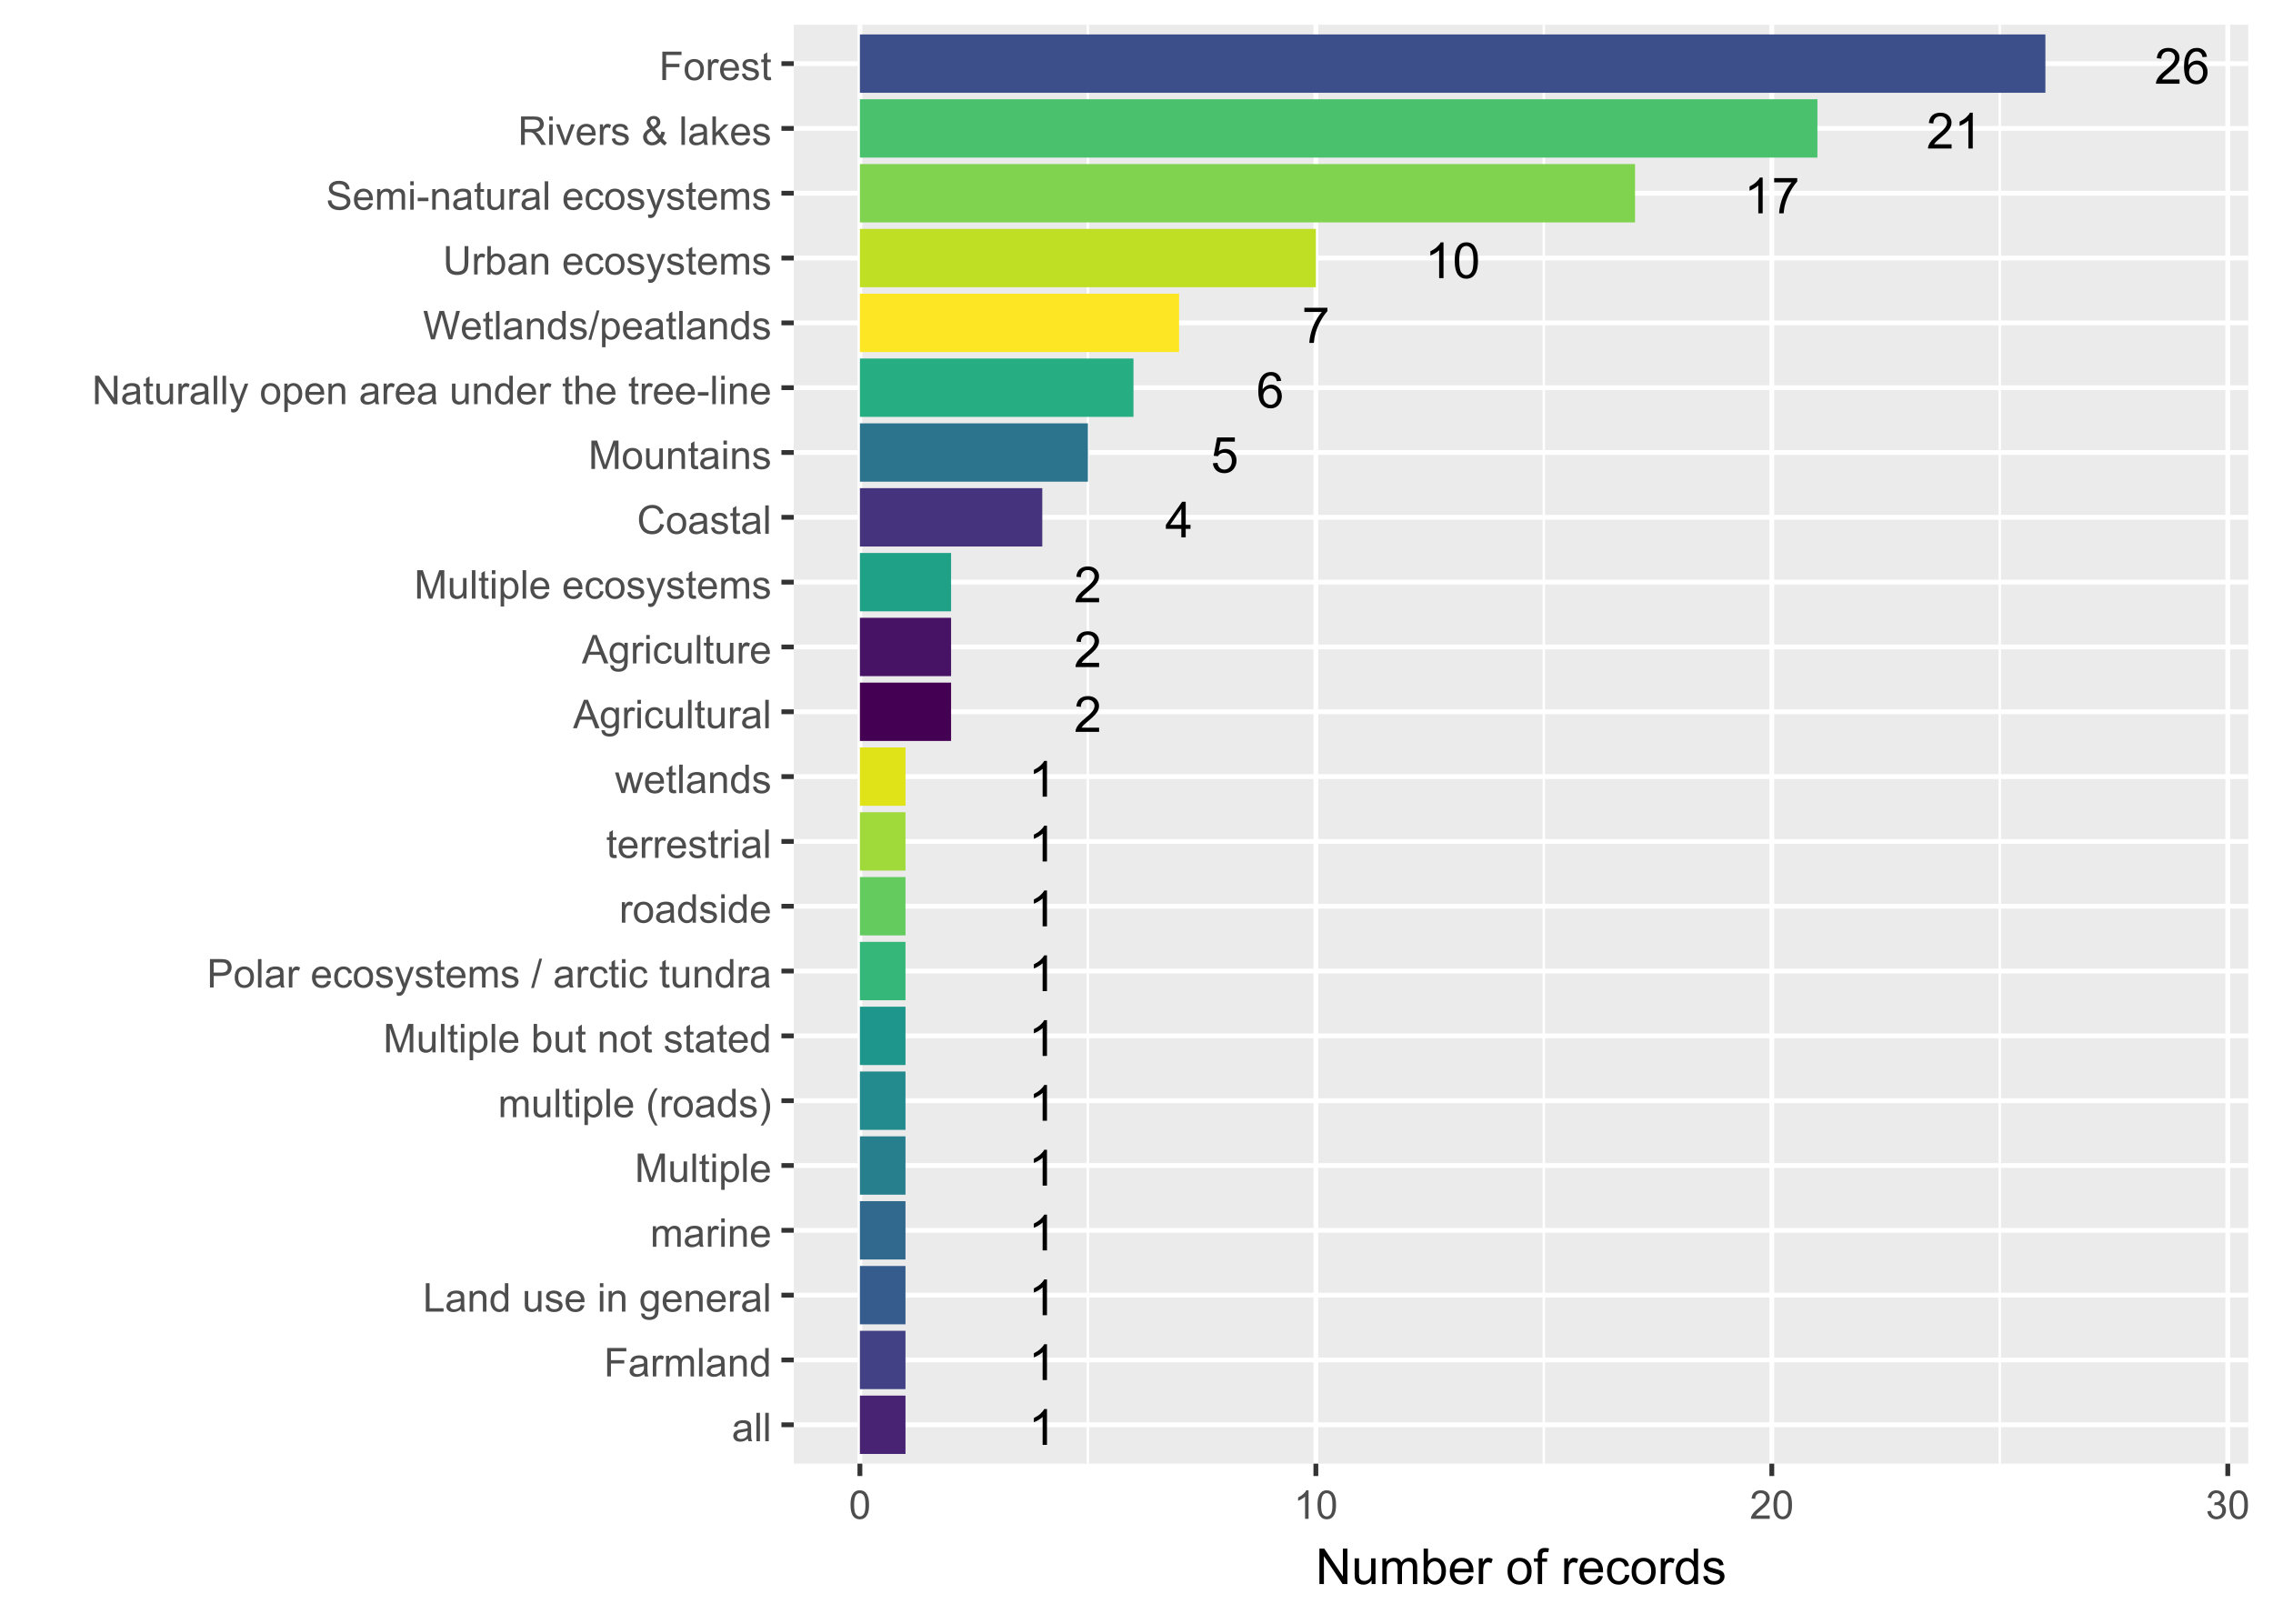 <?xml version="1.0" encoding="UTF-8"?>
<svg xmlns="http://www.w3.org/2000/svg" xmlns:xlink="http://www.w3.org/1999/xlink" width="504" height="360" viewBox="0 0 504 360">
<defs>
<g>
<g id="glyph-0-0">
<path d="M 5.559 -0.934 L 5.559 0 L 0.336 0 C 0.328 -0.234 0.363 -0.457 0.449 -0.672 C 0.582 -1.031 0.793 -1.379 1.086 -1.727 C 1.379 -2.07 1.801 -2.469 2.355 -2.922 C 3.215 -3.625 3.793 -4.184 4.098 -4.594 C 4.398 -5.008 4.551 -5.395 4.551 -5.762 C 4.551 -6.148 4.41 -6.473 4.137 -6.734 C 3.863 -7 3.504 -7.133 3.062 -7.133 C 2.594 -7.133 2.223 -6.992 1.941 -6.711 C 1.66 -6.43 1.52 -6.043 1.516 -5.547 L 0.516 -5.648 C 0.586 -6.395 0.844 -6.961 1.289 -7.352 C 1.734 -7.738 2.332 -7.934 3.082 -7.934 C 3.84 -7.934 4.441 -7.723 4.883 -7.305 C 5.324 -6.883 5.547 -6.363 5.547 -5.742 C 5.547 -5.426 5.48 -5.113 5.352 -4.809 C 5.223 -4.504 5.008 -4.18 4.707 -3.844 C 4.41 -3.504 3.91 -3.043 3.211 -2.453 C 2.629 -1.965 2.258 -1.633 2.09 -1.457 C 1.926 -1.285 1.789 -1.109 1.684 -0.934 Z M 5.559 -0.934 "/>
</g>
<g id="glyph-0-1">
<path d="M 3.57 0 L 3.57 -1.891 L 0.141 -1.891 L 0.141 -2.781 L 3.746 -7.902 L 4.539 -7.902 L 4.539 -2.781 L 5.605 -2.781 L 5.605 -1.891 L 4.539 -1.891 L 4.539 0 L 3.57 0 M 3.57 -2.781 L 3.57 -6.344 L 1.094 -2.781 Z M 3.57 -2.781 "/>
</g>
<g id="glyph-0-2">
<path d="M 4.113 0 L 3.145 0 L 3.145 -6.184 C 2.91 -5.961 2.602 -5.738 2.223 -5.516 C 1.844 -5.293 1.504 -5.125 1.203 -5.012 L 1.203 -5.949 C 1.746 -6.207 2.219 -6.516 2.625 -6.879 C 3.031 -7.242 3.32 -7.594 3.488 -7.934 L 4.113 -7.934 Z M 4.113 0 "/>
</g>
<g id="glyph-0-3">
<path d="M 5.492 -5.969 L 4.527 -5.891 C 4.441 -6.273 4.32 -6.551 4.16 -6.723 C 3.898 -7 3.574 -7.137 3.191 -7.137 C 2.883 -7.137 2.609 -7.051 2.379 -6.879 C 2.07 -6.656 1.832 -6.332 1.656 -5.902 C 1.48 -5.477 1.387 -4.867 1.379 -4.074 C 1.613 -4.43 1.898 -4.695 2.238 -4.867 C 2.574 -5.039 2.93 -5.125 3.301 -5.125 C 3.945 -5.125 4.496 -4.887 4.949 -4.41 C 5.406 -3.938 5.633 -3.32 5.633 -2.566 C 5.633 -2.07 5.527 -1.609 5.312 -1.184 C 5.098 -0.758 4.805 -0.43 4.43 -0.203 C 4.059 0.023 3.633 0.133 3.16 0.133 C 2.352 0.133 1.691 -0.164 1.18 -0.758 C 0.672 -1.352 0.414 -2.332 0.414 -3.699 C 0.414 -5.227 0.695 -6.336 1.262 -7.027 C 1.754 -7.633 2.418 -7.934 3.25 -7.934 C 3.871 -7.934 4.383 -7.762 4.777 -7.41 C 5.176 -7.062 5.414 -6.582 5.492 -5.969 M 1.531 -2.559 C 1.531 -2.227 1.602 -1.906 1.742 -1.602 C 1.887 -1.297 2.086 -1.062 2.34 -0.902 C 2.594 -0.742 2.863 -0.664 3.145 -0.664 C 3.551 -0.664 3.906 -0.828 4.199 -1.16 C 4.492 -1.488 4.641 -1.938 4.641 -2.508 C 4.641 -3.055 4.496 -3.484 4.203 -3.797 C 3.914 -4.113 3.547 -4.27 3.105 -4.27 C 2.668 -4.27 2.293 -4.113 1.988 -3.797 C 1.684 -3.484 1.531 -3.07 1.531 -2.559 Z M 1.531 -2.559 "/>
</g>
<g id="glyph-0-4">
<path d="M 0.457 -2.07 L 1.477 -2.156 C 1.551 -1.66 1.727 -1.289 2.004 -1.039 C 2.277 -0.789 2.609 -0.664 2.996 -0.664 C 3.465 -0.664 3.859 -0.84 4.184 -1.191 C 4.508 -1.543 4.668 -2.012 4.668 -2.594 C 4.668 -3.145 4.512 -3.582 4.203 -3.902 C 3.891 -4.223 3.484 -4.383 2.98 -4.383 C 2.668 -4.383 2.387 -4.312 2.133 -4.168 C 1.883 -4.027 1.684 -3.844 1.543 -3.617 L 0.629 -3.734 L 1.395 -7.793 L 5.324 -7.793 L 5.324 -6.867 L 2.172 -6.867 L 1.746 -4.742 C 2.223 -5.074 2.719 -5.238 3.238 -5.238 C 3.93 -5.238 4.512 -5 4.984 -4.523 C 5.461 -4.043 5.699 -3.43 5.699 -2.68 C 5.699 -1.965 5.488 -1.348 5.074 -0.824 C 4.566 -0.184 3.875 0.133 2.996 0.133 C 2.277 0.133 1.691 -0.066 1.238 -0.469 C 0.781 -0.871 0.523 -1.406 0.457 -2.07 Z M 0.457 -2.07 "/>
</g>
<g id="glyph-0-5">
<path d="M 0.523 -6.867 L 0.523 -7.801 L 5.637 -7.801 L 5.637 -7.047 C 5.137 -6.512 4.637 -5.797 4.141 -4.91 C 3.648 -4.023 3.266 -3.109 2.996 -2.172 C 2.805 -1.512 2.68 -0.785 2.625 0 L 1.629 0 C 1.641 -0.621 1.762 -1.371 1.996 -2.254 C 2.227 -3.133 2.562 -3.984 3 -4.801 C 3.438 -5.617 3.902 -6.309 4.395 -6.867 Z M 0.523 -6.867 "/>
</g>
<g id="glyph-0-6">
<path d="M 0.457 -3.898 C 0.457 -4.832 0.555 -5.582 0.746 -6.152 C 0.938 -6.723 1.223 -7.164 1.605 -7.473 C 1.984 -7.781 2.461 -7.934 3.035 -7.934 C 3.457 -7.934 3.832 -7.848 4.152 -7.68 C 4.469 -7.508 4.734 -7.262 4.941 -6.941 C 5.152 -6.617 5.316 -6.227 5.434 -5.766 C 5.551 -5.305 5.613 -4.68 5.613 -3.898 C 5.613 -2.969 5.516 -2.223 5.324 -1.652 C 5.137 -1.082 4.852 -0.641 4.473 -0.332 C 4.094 -0.02 3.613 0.133 3.035 0.133 C 2.273 0.133 1.676 -0.137 1.238 -0.684 C 0.719 -1.344 0.457 -2.414 0.457 -3.898 M 1.457 -3.898 C 1.457 -2.602 1.605 -1.738 1.91 -1.309 C 2.215 -0.879 2.59 -0.664 3.035 -0.664 C 3.48 -0.664 3.855 -0.879 4.16 -1.309 C 4.461 -1.742 4.613 -2.605 4.613 -3.898 C 4.613 -5.199 4.461 -6.062 4.16 -6.488 C 3.855 -6.918 3.477 -7.133 3.023 -7.133 C 2.578 -7.133 2.223 -6.941 1.957 -6.566 C 1.621 -6.086 1.457 -5.195 1.457 -3.898 Z M 1.457 -3.898 "/>
</g>
<g id="glyph-1-0">
<path d="M 3.559 -0.562 C 3.27 -0.32 2.996 -0.148 2.73 -0.047 C 2.465 0.055 2.18 0.102 1.879 0.102 C 1.375 0.102 0.992 -0.02 0.723 -0.266 C 0.453 -0.508 0.316 -0.82 0.316 -1.203 C 0.316 -1.426 0.367 -1.629 0.469 -1.816 C 0.57 -2 0.707 -2.148 0.871 -2.262 C 1.035 -2.371 1.219 -2.457 1.426 -2.516 C 1.578 -2.555 1.809 -2.594 2.113 -2.629 C 2.738 -2.703 3.199 -2.793 3.492 -2.895 C 3.496 -3.004 3.496 -3.07 3.496 -3.098 C 3.496 -3.414 3.426 -3.637 3.277 -3.766 C 3.082 -3.938 2.789 -4.027 2.398 -4.027 C 2.035 -4.027 1.766 -3.961 1.594 -3.836 C 1.418 -3.707 1.289 -3.48 1.207 -3.16 L 0.453 -3.262 C 0.52 -3.586 0.633 -3.848 0.789 -4.047 C 0.949 -4.246 1.176 -4.398 1.473 -4.504 C 1.773 -4.613 2.117 -4.668 2.508 -4.668 C 2.898 -4.668 3.215 -4.621 3.461 -4.527 C 3.703 -4.438 3.883 -4.32 3.996 -4.184 C 4.109 -4.043 4.191 -3.867 4.238 -3.656 C 4.262 -3.523 4.273 -3.289 4.273 -2.945 L 4.273 -1.914 C 4.273 -1.191 4.293 -0.738 4.324 -0.547 C 4.359 -0.355 4.422 -0.176 4.52 0 L 3.711 0 C 3.633 -0.16 3.582 -0.348 3.559 -0.562 M 3.492 -2.289 C 3.211 -2.176 2.793 -2.078 2.23 -2 C 1.91 -1.953 1.688 -1.902 1.555 -1.844 C 1.422 -1.785 1.32 -1.703 1.25 -1.594 C 1.18 -1.48 1.145 -1.359 1.145 -1.227 C 1.145 -1.02 1.223 -0.848 1.379 -0.711 C 1.535 -0.57 1.762 -0.504 2.062 -0.504 C 2.359 -0.504 2.625 -0.566 2.859 -0.699 C 3.09 -0.828 3.262 -1.008 3.367 -1.234 C 3.453 -1.406 3.492 -1.664 3.492 -2.008 Z M 3.492 -2.289 "/>
</g>
<g id="glyph-1-1">
<path d="M 0.562 0 L 0.562 -6.301 L 1.336 -6.301 L 1.336 0 Z M 0.562 0 "/>
</g>
<g id="glyph-1-2">
<path d="M 0.723 0 L 0.723 -6.301 L 4.973 -6.301 L 4.973 -5.555 L 1.555 -5.555 L 1.555 -3.605 L 4.512 -3.605 L 4.512 -2.863 L 1.555 -2.863 L 1.555 0 Z M 0.723 0 "/>
</g>
<g id="glyph-1-3">
<path d="M 0.57 0 L 0.57 -4.562 L 1.266 -4.562 L 1.266 -3.871 C 1.445 -4.195 1.609 -4.41 1.758 -4.512 C 1.91 -4.613 2.074 -4.668 2.258 -4.668 C 2.516 -4.668 2.781 -4.582 3.051 -4.418 L 2.785 -3.699 C 2.594 -3.812 2.406 -3.867 2.219 -3.867 C 2.047 -3.867 1.895 -3.816 1.762 -3.715 C 1.629 -3.613 1.531 -3.473 1.473 -3.293 C 1.387 -3.016 1.344 -2.715 1.344 -2.391 L 1.344 0 Z M 0.57 0 "/>
</g>
<g id="glyph-1-4">
<path d="M 0.578 0 L 0.578 -4.562 L 1.273 -4.562 L 1.273 -3.922 C 1.414 -4.148 1.605 -4.328 1.844 -4.461 C 2.082 -4.598 2.352 -4.668 2.656 -4.668 C 2.992 -4.668 3.27 -4.598 3.488 -4.457 C 3.703 -4.316 3.855 -4.121 3.945 -3.867 C 4.305 -4.398 4.773 -4.668 5.355 -4.668 C 5.805 -4.668 6.156 -4.543 6.398 -4.289 C 6.641 -4.039 6.762 -3.652 6.762 -3.133 L 6.762 0 L 5.996 0 L 5.996 -2.875 C 5.996 -3.184 5.969 -3.406 5.918 -3.543 C 5.867 -3.68 5.777 -3.789 5.645 -3.871 C 5.516 -3.953 5.359 -3.996 5.184 -3.996 C 4.859 -3.996 4.594 -3.891 4.383 -3.676 C 4.172 -3.461 4.066 -3.121 4.066 -2.652 L 4.066 0 L 3.293 0 L 3.293 -2.965 C 3.293 -3.309 3.227 -3.566 3.102 -3.738 C 2.977 -3.91 2.77 -3.996 2.484 -3.996 C 2.266 -3.996 2.066 -3.938 1.879 -3.824 C 1.695 -3.711 1.562 -3.543 1.477 -3.32 C 1.395 -3.102 1.352 -2.781 1.352 -2.367 L 1.352 0 Z M 0.578 0 "/>
</g>
<g id="glyph-1-5">
<path d="M 0.578 0 L 0.578 -4.562 L 1.277 -4.562 L 1.277 -3.914 C 1.609 -4.414 2.094 -4.668 2.727 -4.668 C 3.004 -4.668 3.258 -4.617 3.488 -4.52 C 3.719 -4.418 3.891 -4.289 4.004 -4.129 C 4.121 -3.969 4.199 -3.777 4.246 -3.559 C 4.273 -3.414 4.289 -3.164 4.289 -2.805 L 4.289 0 L 3.516 0 L 3.516 -2.777 C 3.516 -3.09 3.484 -3.328 3.426 -3.484 C 3.363 -3.641 3.258 -3.762 3.105 -3.855 C 2.953 -3.949 2.773 -3.996 2.566 -3.996 C 2.234 -3.996 1.953 -3.891 1.711 -3.684 C 1.473 -3.473 1.352 -3.078 1.352 -2.492 L 1.352 0 Z M 0.578 0 "/>
</g>
<g id="glyph-1-6">
<path d="M 3.539 0 L 3.539 -0.574 C 3.25 -0.125 2.824 0.102 2.266 0.102 C 1.902 0.102 1.566 0.004 1.262 -0.199 C 0.957 -0.398 0.719 -0.68 0.551 -1.039 C 0.383 -1.398 0.301 -1.809 0.301 -2.277 C 0.301 -2.734 0.375 -3.145 0.527 -3.516 C 0.68 -3.887 0.906 -4.172 1.211 -4.371 C 1.516 -4.566 1.855 -4.668 2.23 -4.668 C 2.504 -4.668 2.75 -4.609 2.965 -4.492 C 3.18 -4.375 3.355 -4.227 3.488 -4.039 L 3.488 -6.301 L 4.258 -6.301 L 4.258 0 L 3.539 0 M 1.094 -2.277 C 1.094 -1.691 1.219 -1.258 1.465 -0.969 C 1.711 -0.676 2.004 -0.531 2.336 -0.531 C 2.676 -0.531 2.961 -0.672 3.199 -0.949 C 3.434 -1.223 3.555 -1.645 3.555 -2.211 C 3.555 -2.836 3.434 -3.297 3.191 -3.59 C 2.953 -3.879 2.656 -4.027 2.305 -4.027 C 1.961 -4.027 1.672 -3.887 1.441 -3.605 C 1.211 -3.324 1.094 -2.883 1.094 -2.277 Z M 1.094 -2.277 "/>
</g>
<g id="glyph-1-7">
<path d="M 0.645 0 L 0.645 -6.301 L 1.477 -6.301 L 1.477 -0.742 L 4.582 -0.742 L 4.582 0 Z M 0.645 0 "/>
</g>
<g id="glyph-1-8">
</g>
<g id="glyph-1-9">
<path d="M 3.57 0 L 3.57 -0.672 C 3.215 -0.156 2.734 0.102 2.121 0.102 C 1.852 0.102 1.602 0.051 1.367 -0.051 C 1.137 -0.156 0.961 -0.285 0.848 -0.441 C 0.734 -0.598 0.656 -0.789 0.609 -1.016 C 0.578 -1.164 0.562 -1.406 0.562 -1.734 L 0.562 -4.562 L 1.336 -4.562 L 1.336 -2.031 C 1.336 -1.629 1.352 -1.355 1.383 -1.215 C 1.434 -1.012 1.535 -0.852 1.691 -0.738 C 1.852 -0.621 2.047 -0.562 2.277 -0.562 C 2.508 -0.562 2.727 -0.621 2.93 -0.742 C 3.133 -0.859 3.277 -1.023 3.363 -1.227 C 3.445 -1.43 3.488 -1.73 3.488 -2.117 L 3.488 -4.562 L 4.262 -4.562 L 4.262 0 Z M 3.57 0 "/>
</g>
<g id="glyph-1-10">
<path d="M 0.27 -1.363 L 1.035 -1.484 C 1.078 -1.176 1.199 -0.941 1.395 -0.777 C 1.59 -0.613 1.863 -0.531 2.219 -0.531 C 2.574 -0.531 2.836 -0.605 3.008 -0.75 C 3.18 -0.895 3.266 -1.062 3.266 -1.258 C 3.266 -1.434 3.191 -1.57 3.039 -1.672 C 2.934 -1.742 2.668 -1.828 2.246 -1.934 C 1.68 -2.078 1.285 -2.199 1.066 -2.305 C 0.848 -2.41 0.684 -2.555 0.57 -2.738 C 0.457 -2.926 0.398 -3.129 0.398 -3.352 C 0.398 -3.555 0.445 -3.742 0.539 -3.918 C 0.633 -4.09 0.758 -4.234 0.918 -4.348 C 1.039 -4.438 1.203 -4.512 1.41 -4.574 C 1.621 -4.637 1.844 -4.668 2.078 -4.668 C 2.438 -4.668 2.754 -4.613 3.023 -4.512 C 3.293 -4.41 3.492 -4.27 3.621 -4.094 C 3.75 -3.918 3.84 -3.68 3.891 -3.387 L 3.133 -3.281 C 3.098 -3.52 3 -3.699 2.832 -3.832 C 2.668 -3.965 2.438 -4.031 2.137 -4.031 C 1.781 -4.031 1.527 -3.973 1.375 -3.855 C 1.223 -3.738 1.148 -3.598 1.148 -3.441 C 1.148 -3.34 1.18 -3.25 1.242 -3.172 C 1.305 -3.09 1.402 -3.02 1.539 -2.965 C 1.617 -2.938 1.844 -2.871 2.223 -2.766 C 2.77 -2.621 3.148 -2.5 3.367 -2.41 C 3.582 -2.316 3.754 -2.18 3.875 -2.004 C 4 -1.824 4.059 -1.605 4.062 -1.34 C 4.059 -1.082 3.984 -0.84 3.836 -0.613 C 3.684 -0.383 3.469 -0.207 3.184 -0.082 C 2.902 0.039 2.578 0.102 2.223 0.102 C 1.629 0.102 1.176 -0.02 0.867 -0.266 C 0.555 -0.512 0.355 -0.879 0.27 -1.363 Z M 0.27 -1.363 "/>
</g>
<g id="glyph-1-11">
<path d="M 3.703 -1.469 L 4.504 -1.371 C 4.379 -0.902 4.145 -0.543 3.805 -0.285 C 3.461 -0.027 3.027 0.102 2.496 0.102 C 1.828 0.102 1.301 -0.102 0.91 -0.512 C 0.52 -0.926 0.32 -1.5 0.32 -2.242 C 0.32 -3.012 0.52 -3.605 0.914 -4.031 C 1.312 -4.453 1.824 -4.668 2.453 -4.668 C 3.062 -4.668 3.562 -4.457 3.949 -4.043 C 4.336 -3.629 4.527 -3.043 4.527 -2.289 C 4.527 -2.246 4.527 -2.176 4.523 -2.086 L 1.121 -2.086 C 1.148 -1.582 1.293 -1.199 1.547 -0.934 C 1.801 -0.664 2.121 -0.531 2.5 -0.531 C 2.785 -0.531 3.027 -0.605 3.227 -0.758 C 3.426 -0.906 3.586 -1.145 3.703 -1.469 M 1.164 -2.719 L 3.711 -2.719 C 3.68 -3.105 3.582 -3.391 3.422 -3.582 C 3.176 -3.883 2.855 -4.031 2.461 -4.031 C 2.105 -4.031 1.809 -3.91 1.566 -3.676 C 1.324 -3.438 1.191 -3.117 1.164 -2.719 Z M 1.164 -2.719 "/>
</g>
<g id="glyph-1-12">
<path d="M 0.586 -5.41 L 0.586 -6.301 L 1.359 -6.301 L 1.359 -5.41 L 0.586 -5.41 M 0.586 0 L 0.586 -4.562 L 1.359 -4.562 L 1.359 0 Z M 0.586 0 "/>
</g>
<g id="glyph-1-13">
<path d="M 0.438 0.379 L 1.191 0.488 C 1.223 0.723 1.309 0.891 1.453 0.996 C 1.645 1.141 1.906 1.211 2.238 1.211 C 2.598 1.211 2.875 1.141 3.066 0.996 C 3.262 0.855 3.395 0.652 3.465 0.395 C 3.504 0.238 3.523 -0.094 3.52 -0.598 C 3.18 -0.199 2.762 0 2.258 0 C 1.629 0 1.145 -0.227 0.801 -0.68 C 0.457 -1.133 0.285 -1.676 0.285 -2.309 C 0.285 -2.742 0.363 -3.145 0.52 -3.512 C 0.676 -3.879 0.906 -4.164 1.207 -4.367 C 1.504 -4.566 1.855 -4.668 2.262 -4.668 C 2.797 -4.668 3.242 -4.449 3.594 -4.012 L 3.594 -4.562 L 4.305 -4.562 L 4.305 -0.617 C 4.305 0.09 4.234 0.594 4.09 0.891 C 3.945 1.188 3.715 1.422 3.402 1.594 C 3.086 1.766 2.703 1.852 2.242 1.852 C 1.699 1.852 1.258 1.73 0.926 1.484 C 0.59 1.238 0.426 0.871 0.438 0.379 M 1.078 -2.363 C 1.078 -1.766 1.199 -1.328 1.434 -1.055 C 1.672 -0.777 1.973 -0.641 2.328 -0.641 C 2.684 -0.641 2.98 -0.777 3.223 -1.051 C 3.465 -1.324 3.582 -1.754 3.582 -2.336 C 3.582 -2.895 3.461 -3.316 3.211 -3.602 C 2.965 -3.883 2.664 -4.027 2.316 -4.027 C 1.973 -4.027 1.68 -3.887 1.441 -3.605 C 1.199 -3.328 1.078 -2.914 1.078 -2.363 Z M 1.078 -2.363 "/>
</g>
<g id="glyph-1-14">
<path d="M 0.652 0 L 0.652 -6.301 L 1.906 -6.301 L 3.398 -1.84 C 3.535 -1.422 3.637 -1.113 3.699 -0.906 C 3.77 -1.137 3.883 -1.473 4.035 -1.918 L 5.543 -6.301 L 6.664 -6.301 L 6.664 0 L 5.859 0 L 5.859 -5.273 L 4.031 0 L 3.277 0 L 1.457 -5.363 L 1.457 0 Z M 0.652 0 "/>
</g>
<g id="glyph-1-15">
<path d="M 2.27 -0.691 L 2.379 -0.008 C 2.164 0.039 1.969 0.059 1.797 0.059 C 1.516 0.059 1.297 0.016 1.145 -0.074 C 0.988 -0.16 0.879 -0.277 0.816 -0.422 C 0.754 -0.566 0.723 -0.871 0.723 -1.336 L 0.723 -3.961 L 0.156 -3.961 L 0.156 -4.562 L 0.723 -4.562 L 0.723 -5.695 L 1.492 -6.156 L 1.492 -4.562 L 2.27 -4.562 L 2.27 -3.961 L 1.492 -3.961 L 1.492 -1.293 C 1.492 -1.074 1.504 -0.93 1.531 -0.867 C 1.559 -0.805 1.602 -0.754 1.664 -0.719 C 1.727 -0.68 1.816 -0.66 1.93 -0.66 C 2.016 -0.66 2.129 -0.672 2.27 -0.691 Z M 2.27 -0.691 "/>
</g>
<g id="glyph-1-16">
<path d="M 0.578 1.75 L 0.578 -4.562 L 1.285 -4.562 L 1.285 -3.969 C 1.449 -4.203 1.637 -4.375 1.848 -4.492 C 2.059 -4.609 2.309 -4.668 2.609 -4.668 C 2.996 -4.668 3.34 -4.566 3.641 -4.367 C 3.938 -4.164 4.164 -3.883 4.312 -3.516 C 4.465 -3.152 4.543 -2.75 4.543 -2.316 C 4.543 -1.848 4.457 -1.43 4.289 -1.055 C 4.121 -0.68 3.879 -0.395 3.559 -0.195 C 3.242 0.004 2.906 0.102 2.551 0.102 C 2.293 0.102 2.062 0.047 1.859 -0.059 C 1.652 -0.168 1.484 -0.305 1.352 -0.473 L 1.352 1.75 L 0.578 1.75 M 1.281 -2.258 C 1.281 -1.668 1.398 -1.234 1.637 -0.953 C 1.875 -0.672 2.164 -0.531 2.5 -0.531 C 2.844 -0.531 3.141 -0.68 3.383 -0.969 C 3.629 -1.258 3.75 -1.711 3.75 -2.32 C 3.75 -2.902 3.633 -3.336 3.391 -3.625 C 3.152 -3.914 2.867 -4.059 2.535 -4.062 C 2.207 -4.059 1.914 -3.906 1.66 -3.598 C 1.406 -3.289 1.281 -2.844 1.281 -2.258 Z M 1.281 -2.258 "/>
</g>
<g id="glyph-1-17">
<path d="M 2.059 1.852 C 1.633 1.312 1.27 0.684 0.977 -0.039 C 0.68 -0.762 0.531 -1.508 0.531 -2.281 C 0.531 -2.965 0.645 -3.617 0.863 -4.242 C 1.121 -4.965 1.52 -5.688 2.059 -6.406 L 2.613 -6.406 C 2.266 -5.812 2.035 -5.387 1.926 -5.129 C 1.75 -4.734 1.613 -4.324 1.512 -3.895 C 1.391 -3.355 1.328 -2.82 1.328 -2.277 C 1.328 -0.898 1.758 0.477 2.613 1.852 Z M 2.059 1.852 "/>
</g>
<g id="glyph-1-18">
<path d="M 0.293 -2.281 C 0.293 -3.125 0.527 -3.754 0.996 -4.16 C 1.391 -4.496 1.867 -4.668 2.434 -4.668 C 3.059 -4.668 3.57 -4.461 3.969 -4.051 C 4.367 -3.641 4.566 -3.07 4.566 -2.348 C 4.566 -1.758 4.48 -1.297 4.305 -0.961 C 4.129 -0.625 3.871 -0.363 3.535 -0.176 C 3.199 0.012 2.832 0.102 2.434 0.102 C 1.793 0.102 1.277 -0.102 0.883 -0.512 C 0.488 -0.922 0.293 -1.512 0.293 -2.281 M 1.086 -2.281 C 1.086 -1.699 1.215 -1.258 1.469 -0.969 C 1.723 -0.68 2.047 -0.531 2.434 -0.531 C 2.816 -0.531 3.137 -0.68 3.391 -0.973 C 3.645 -1.262 3.773 -1.707 3.773 -2.309 C 3.773 -2.871 3.645 -3.301 3.387 -3.59 C 3.133 -3.879 2.812 -4.027 2.434 -4.027 C 2.047 -4.027 1.723 -3.883 1.469 -3.594 C 1.215 -3.305 1.086 -2.867 1.086 -2.281 Z M 1.086 -2.281 "/>
</g>
<g id="glyph-1-19">
<path d="M 1.086 1.852 L 0.531 1.852 C 1.391 0.477 1.816 -0.898 1.816 -2.277 C 1.816 -2.816 1.758 -3.352 1.633 -3.879 C 1.535 -4.309 1.398 -4.723 1.227 -5.117 C 1.113 -5.375 0.883 -5.805 0.531 -6.406 L 1.086 -6.406 C 1.625 -5.688 2.023 -4.965 2.281 -4.242 C 2.504 -3.617 2.613 -2.965 2.613 -2.281 C 2.613 -1.508 2.465 -0.762 2.168 -0.039 C 1.871 0.684 1.512 1.312 1.086 1.852 Z M 1.086 1.852 "/>
</g>
<g id="glyph-1-20">
<path d="M 1.293 0 L 0.574 0 L 0.574 -6.301 L 1.348 -6.301 L 1.348 -4.051 C 1.676 -4.461 2.094 -4.668 2.602 -4.668 C 2.879 -4.668 3.145 -4.609 3.398 -4.496 C 3.648 -4.383 3.855 -4.223 4.016 -4.02 C 4.176 -3.816 4.305 -3.566 4.395 -3.277 C 4.488 -2.988 4.531 -2.68 4.531 -2.352 C 4.531 -1.57 4.34 -0.965 3.953 -0.539 C 3.566 -0.109 3.102 0.102 2.562 0.102 C 2.023 0.102 1.602 -0.121 1.293 -0.57 L 1.293 0 M 1.285 -2.316 C 1.285 -1.77 1.359 -1.375 1.508 -1.129 C 1.75 -0.73 2.082 -0.531 2.496 -0.531 C 2.836 -0.531 3.125 -0.68 3.375 -0.973 C 3.621 -1.266 3.742 -1.703 3.742 -2.285 C 3.742 -2.883 3.625 -3.32 3.387 -3.605 C 3.152 -3.891 2.867 -4.031 2.531 -4.031 C 2.191 -4.031 1.902 -3.883 1.656 -3.59 C 1.406 -3.297 1.285 -2.871 1.285 -2.316 Z M 1.285 -2.316 "/>
</g>
<g id="glyph-1-21">
<path d="M 0.68 0 L 0.68 -6.301 L 3.055 -6.301 C 3.473 -6.301 3.793 -6.277 4.012 -6.238 C 4.324 -6.188 4.582 -6.09 4.789 -5.945 C 5 -5.801 5.168 -5.598 5.297 -5.336 C 5.422 -5.074 5.488 -4.789 5.488 -4.477 C 5.488 -3.941 5.316 -3.488 4.977 -3.117 C 4.637 -2.746 4.02 -2.562 3.129 -2.562 L 1.512 -2.562 L 1.512 0 L 0.68 0 M 1.512 -3.305 L 3.141 -3.305 C 3.68 -3.305 4.062 -3.406 4.289 -3.605 C 4.516 -3.805 4.629 -4.086 4.629 -4.453 C 4.629 -4.715 4.562 -4.941 4.43 -5.129 C 4.293 -5.316 4.121 -5.441 3.902 -5.5 C 3.762 -5.539 3.504 -5.555 3.125 -5.555 L 1.512 -5.555 Z M 1.512 -3.305 "/>
</g>
<g id="glyph-1-22">
<path d="M 3.559 -1.672 L 4.32 -1.574 C 4.234 -1.047 4.023 -0.637 3.68 -0.34 C 3.34 -0.047 2.918 0.102 2.418 0.102 C 1.793 0.102 1.293 -0.102 0.914 -0.508 C 0.535 -0.918 0.344 -1.504 0.344 -2.266 C 0.344 -2.758 0.426 -3.188 0.59 -3.559 C 0.754 -3.926 1 -4.203 1.336 -4.391 C 1.668 -4.574 2.031 -4.668 2.422 -4.668 C 2.918 -4.668 3.324 -4.543 3.641 -4.289 C 3.953 -4.039 4.156 -3.684 4.246 -3.223 L 3.492 -3.105 C 3.422 -3.414 3.297 -3.645 3.113 -3.797 C 2.93 -3.953 2.711 -4.031 2.453 -4.031 C 2.062 -4.031 1.746 -3.891 1.504 -3.613 C 1.262 -3.332 1.141 -2.891 1.141 -2.285 C 1.141 -1.672 1.258 -1.227 1.492 -0.949 C 1.727 -0.672 2.031 -0.531 2.41 -0.531 C 2.715 -0.531 2.969 -0.625 3.172 -0.812 C 3.375 -1 3.504 -1.285 3.559 -1.672 Z M 3.559 -1.672 "/>
</g>
<g id="glyph-1-23">
<path d="M 0.547 1.758 L 0.461 1.031 C 0.629 1.078 0.777 1.102 0.902 1.102 C 1.074 1.102 1.211 1.07 1.316 1.016 C 1.418 0.957 1.504 0.875 1.57 0.773 C 1.617 0.695 1.695 0.504 1.805 0.199 C 1.82 0.156 1.844 0.09 1.875 0.008 L 0.141 -4.562 L 0.977 -4.562 L 1.926 -1.922 C 2.047 -1.586 2.16 -1.234 2.258 -0.863 C 2.344 -1.219 2.449 -1.566 2.574 -1.902 L 3.551 -4.562 L 4.324 -4.562 L 2.586 0.078 C 2.402 0.578 2.258 0.926 2.152 1.113 C 2.016 1.367 1.859 1.555 1.68 1.672 C 1.504 1.793 1.289 1.852 1.043 1.852 C 0.895 1.852 0.73 1.82 0.547 1.758 Z M 0.547 1.758 "/>
</g>
<g id="glyph-1-24">
<path d="M 0 0.109 L 1.828 -6.406 L 2.445 -6.406 L 0.625 0.109 Z M 0 0.109 "/>
</g>
<g id="glyph-1-25">
<path d="M 1.422 0 L 0.027 -4.562 L 0.824 -4.562 L 1.551 -1.93 L 1.82 -0.949 C 1.832 -1 1.914 -1.312 2.059 -1.891 L 2.785 -4.562 L 3.578 -4.562 L 4.262 -1.918 L 4.492 -1.043 L 4.754 -1.926 L 5.535 -4.562 L 6.285 -4.562 L 4.859 0 L 4.055 0 L 3.332 -2.734 L 3.152 -3.512 L 2.23 0 Z M 1.422 0 "/>
</g>
<g id="glyph-1-26">
<path d="M -0.012 0 L 2.406 -6.301 L 3.305 -6.301 L 5.883 0 L 4.934 0 L 4.199 -1.906 L 1.562 -1.906 L 0.871 0 L -0.012 0 M 1.805 -2.586 L 3.941 -2.586 L 3.281 -4.332 C 3.082 -4.859 2.934 -5.297 2.836 -5.637 C 2.754 -5.234 2.641 -4.832 2.496 -4.434 Z M 1.805 -2.586 "/>
</g>
<g id="glyph-1-27">
<path d="M 5.172 -2.207 L 6.008 -2 C 5.832 -1.312 5.52 -0.793 5.062 -0.434 C 4.609 -0.074 4.055 0.109 3.398 0.109 C 2.719 0.109 2.168 -0.031 1.742 -0.309 C 1.316 -0.582 0.992 -0.984 0.77 -1.508 C 0.551 -2.031 0.438 -2.594 0.438 -3.195 C 0.438 -3.852 0.562 -4.426 0.812 -4.914 C 1.066 -5.402 1.422 -5.773 1.883 -6.027 C 2.348 -6.281 2.855 -6.406 3.41 -6.406 C 4.043 -6.406 4.57 -6.246 5 -5.926 C 5.43 -5.605 5.73 -5.152 5.898 -4.57 L 5.078 -4.379 C 4.934 -4.836 4.723 -5.172 4.441 -5.379 C 4.164 -5.59 3.816 -5.695 3.395 -5.695 C 2.91 -5.695 2.504 -5.578 2.18 -5.344 C 1.855 -5.113 1.629 -4.801 1.496 -4.41 C 1.363 -4.02 1.297 -3.617 1.297 -3.203 C 1.297 -2.664 1.375 -2.199 1.531 -1.797 C 1.688 -1.398 1.93 -1.102 2.262 -0.902 C 2.59 -0.703 2.945 -0.605 3.332 -0.605 C 3.797 -0.605 4.191 -0.742 4.516 -1.008 C 4.84 -1.277 5.059 -1.68 5.172 -2.207 Z M 5.172 -2.207 "/>
</g>
<g id="glyph-1-28">
<path d="M 0.672 0 L 0.672 -6.301 L 1.527 -6.301 L 4.836 -1.352 L 4.836 -6.301 L 5.633 -6.301 L 5.633 0 L 4.777 0 L 1.469 -4.949 L 1.469 0 Z M 0.672 0 "/>
</g>
<g id="glyph-1-29">
<path d="M 0.578 0 L 0.578 -6.301 L 1.352 -6.301 L 1.352 -4.039 C 1.715 -4.457 2.168 -4.668 2.719 -4.668 C 3.059 -4.668 3.352 -4.602 3.602 -4.465 C 3.852 -4.332 4.027 -4.148 4.137 -3.914 C 4.242 -3.68 4.297 -3.34 4.297 -2.891 L 4.297 0 L 3.523 0 L 3.523 -2.891 C 3.523 -3.277 3.441 -3.559 3.273 -3.734 C 3.105 -3.914 2.867 -4 2.562 -4 C 2.332 -4 2.117 -3.941 1.914 -3.82 C 1.711 -3.703 1.57 -3.543 1.484 -3.34 C 1.398 -3.137 1.352 -2.855 1.352 -2.496 L 1.352 0 Z M 0.578 0 "/>
</g>
<g id="glyph-1-30">
<path d="M 0.281 -1.891 L 0.281 -2.668 L 2.656 -2.668 L 2.656 -1.891 Z M 0.281 -1.891 "/>
</g>
<g id="glyph-1-31">
<path d="M 1.777 0 L 0.109 -6.301 L 0.961 -6.301 L 1.922 -2.172 C 2.023 -1.738 2.113 -1.309 2.188 -0.883 C 2.348 -1.555 2.441 -1.941 2.469 -2.047 L 3.668 -6.301 L 4.676 -6.301 L 5.578 -3.109 C 5.805 -2.32 5.969 -1.578 6.066 -0.883 C 6.148 -1.277 6.254 -1.734 6.383 -2.25 L 7.371 -6.301 L 8.207 -6.301 L 6.48 0 L 5.676 0 L 4.348 -4.801 C 4.238 -5.199 4.172 -5.445 4.152 -5.539 C 4.086 -5.25 4.023 -5.004 3.965 -4.801 L 2.629 0 Z M 1.777 0 "/>
</g>
<g id="glyph-1-32">
<path d="M 4.812 -6.301 L 5.645 -6.301 L 5.645 -2.66 C 5.645 -2.027 5.574 -1.523 5.43 -1.152 C 5.289 -0.777 5.031 -0.477 4.656 -0.242 C 4.281 -0.008 3.793 0.109 3.184 0.109 C 2.594 0.109 2.109 0.004 1.734 -0.199 C 1.359 -0.402 1.094 -0.695 0.934 -1.082 C 0.773 -1.465 0.691 -1.992 0.691 -2.66 L 0.691 -6.301 L 1.527 -6.301 L 1.527 -2.664 C 1.527 -2.117 1.578 -1.715 1.68 -1.453 C 1.781 -1.195 1.953 -0.996 2.203 -0.855 C 2.449 -0.715 2.754 -0.645 3.109 -0.645 C 3.723 -0.645 4.16 -0.785 4.422 -1.062 C 4.684 -1.34 4.812 -1.875 4.812 -2.664 Z M 4.812 -6.301 "/>
</g>
<g id="glyph-1-33">
<path d="M 0.395 -2.023 L 1.18 -2.094 C 1.219 -1.777 1.305 -1.52 1.441 -1.316 C 1.578 -1.113 1.789 -0.953 2.074 -0.828 C 2.363 -0.703 2.684 -0.641 3.043 -0.641 C 3.359 -0.641 3.641 -0.688 3.883 -0.781 C 4.129 -0.875 4.309 -1.008 4.43 -1.172 C 4.547 -1.336 4.605 -1.516 4.605 -1.711 C 4.605 -1.906 4.551 -2.082 4.434 -2.227 C 4.32 -2.375 4.129 -2.5 3.867 -2.602 C 3.699 -2.664 3.324 -2.77 2.746 -2.906 C 2.168 -3.047 1.762 -3.176 1.531 -3.301 C 1.23 -3.457 1.004 -3.652 0.855 -3.887 C 0.711 -4.121 0.637 -4.383 0.637 -4.672 C 0.637 -4.988 0.727 -5.285 0.906 -5.562 C 1.086 -5.84 1.352 -6.047 1.699 -6.191 C 2.043 -6.336 2.43 -6.406 2.852 -6.406 C 3.32 -6.406 3.73 -6.332 4.09 -6.18 C 4.445 -6.031 4.719 -5.809 4.91 -5.516 C 5.102 -5.227 5.207 -4.895 5.219 -4.523 L 4.422 -4.465 C 4.379 -4.863 4.234 -5.164 3.984 -5.367 C 3.738 -5.57 3.371 -5.672 2.887 -5.672 C 2.383 -5.672 2.016 -5.578 1.785 -5.395 C 1.555 -5.211 1.441 -4.988 1.441 -4.727 C 1.441 -4.5 1.52 -4.312 1.684 -4.168 C 1.844 -4.023 2.266 -3.871 2.941 -3.719 C 3.617 -3.566 4.082 -3.434 4.336 -3.316 C 4.703 -3.148 4.973 -2.934 5.148 -2.676 C 5.324 -2.414 5.41 -2.117 5.41 -1.777 C 5.41 -1.445 5.312 -1.129 5.121 -0.832 C 4.93 -0.535 4.652 -0.305 4.293 -0.141 C 3.934 0.023 3.531 0.109 3.082 0.109 C 2.512 0.109 2.031 0.023 1.648 -0.141 C 1.262 -0.309 0.961 -0.559 0.742 -0.891 C 0.523 -1.227 0.406 -1.602 0.395 -2.023 Z M 0.395 -2.023 "/>
</g>
<g id="glyph-1-34">
<path d="M 0.691 0 L 0.691 -6.301 L 3.484 -6.301 C 4.047 -6.301 4.473 -6.242 4.766 -6.129 C 5.059 -6.016 5.289 -5.816 5.465 -5.531 C 5.641 -5.242 5.727 -4.926 5.727 -4.582 C 5.727 -4.133 5.582 -3.758 5.293 -3.449 C 5.004 -3.145 4.559 -2.949 3.953 -2.867 C 4.172 -2.762 4.34 -2.656 4.457 -2.551 C 4.699 -2.328 4.93 -2.051 5.148 -1.715 L 6.242 0 L 5.195 0 L 4.359 -1.312 C 4.117 -1.688 3.918 -1.977 3.762 -2.18 C 3.602 -2.379 3.461 -2.52 3.336 -2.602 C 3.211 -2.68 3.086 -2.734 2.957 -2.766 C 2.863 -2.789 2.707 -2.797 2.492 -2.797 L 1.527 -2.797 L 1.527 0 L 0.691 0 M 1.527 -3.52 L 3.316 -3.52 C 3.699 -3.52 3.996 -3.559 4.211 -3.637 C 4.426 -3.715 4.59 -3.844 4.699 -4.016 C 4.812 -4.188 4.867 -4.379 4.867 -4.582 C 4.867 -4.879 4.762 -5.125 4.543 -5.316 C 4.328 -5.508 3.984 -5.602 3.52 -5.602 L 1.527 -5.602 Z M 1.527 -3.52 "/>
</g>
<g id="glyph-1-35">
<path d="M 1.848 0 L 0.113 -4.562 L 0.93 -4.562 L 1.906 -1.832 C 2.016 -1.535 2.109 -1.23 2.199 -0.91 C 2.27 -1.152 2.363 -1.441 2.488 -1.777 L 3.504 -4.562 L 4.297 -4.562 L 2.57 0 Z M 1.848 0 "/>
</g>
<g id="glyph-1-36">
<path d="M 4.18 -0.742 C 3.926 -0.461 3.648 -0.246 3.348 -0.105 C 3.047 0.035 2.723 0.109 2.371 0.109 C 1.727 0.109 1.215 -0.109 0.84 -0.547 C 0.531 -0.902 0.379 -1.297 0.379 -1.734 C 0.379 -2.125 0.504 -2.477 0.754 -2.789 C 1.004 -3.105 1.379 -3.379 1.879 -3.617 C 1.594 -3.945 1.406 -4.211 1.312 -4.414 C 1.215 -4.617 1.168 -4.812 1.168 -5 C 1.168 -5.379 1.316 -5.707 1.613 -5.988 C 1.91 -6.266 2.281 -6.406 2.734 -6.406 C 3.164 -6.406 3.516 -6.273 3.789 -6.012 C 4.062 -5.746 4.199 -5.43 4.199 -5.062 C 4.199 -4.465 3.801 -3.953 3.008 -3.527 L 4.137 -2.09 C 4.266 -2.34 4.367 -2.633 4.438 -2.965 L 5.242 -2.793 C 5.105 -2.242 4.918 -1.789 4.684 -1.434 C 4.973 -1.051 5.301 -0.73 5.668 -0.469 L 5.148 0.145 C 4.836 -0.055 4.512 -0.352 4.18 -0.742 M 2.609 -4.027 C 2.945 -4.223 3.16 -4.398 3.258 -4.547 C 3.359 -4.695 3.406 -4.859 3.406 -5.039 C 3.406 -5.254 3.34 -5.43 3.203 -5.566 C 3.066 -5.703 2.898 -5.77 2.695 -5.77 C 2.484 -5.77 2.312 -5.703 2.172 -5.57 C 2.031 -5.434 1.965 -5.27 1.965 -5.074 C 1.965 -4.977 1.988 -4.875 2.039 -4.766 C 2.09 -4.66 2.164 -4.547 2.266 -4.426 L 2.609 -4.027 M 3.695 -1.352 L 2.277 -3.109 C 1.859 -2.863 1.578 -2.629 1.43 -2.418 C 1.285 -2.203 1.211 -1.992 1.211 -1.785 C 1.211 -1.527 1.312 -1.262 1.516 -0.988 C 1.719 -0.715 2.008 -0.574 2.379 -0.574 C 2.613 -0.574 2.852 -0.648 3.102 -0.793 C 3.348 -0.938 3.547 -1.125 3.695 -1.352 Z M 3.695 -1.352 "/>
</g>
<g id="glyph-1-37">
<path d="M 0.586 0 L 0.586 -6.301 L 1.359 -6.301 L 1.359 -2.707 L 3.188 -4.562 L 4.188 -4.562 L 2.445 -2.871 L 4.367 0 L 3.41 0 L 1.902 -2.332 L 1.359 -1.809 L 1.359 0 Z M 0.586 0 "/>
</g>
<g id="glyph-1-38">
<path d="M 0.367 -3.105 C 0.367 -3.852 0.441 -4.449 0.594 -4.906 C 0.75 -5.359 0.977 -5.711 1.277 -5.957 C 1.582 -6.203 1.961 -6.324 2.418 -6.324 C 2.758 -6.324 3.055 -6.258 3.309 -6.121 C 3.562 -5.984 3.773 -5.789 3.941 -5.531 C 4.105 -5.277 4.238 -4.965 4.332 -4.594 C 4.426 -4.227 4.473 -3.73 4.473 -3.105 C 4.473 -2.367 4.398 -1.77 4.246 -1.316 C 4.094 -0.863 3.867 -0.512 3.562 -0.266 C 3.262 -0.016 2.879 0.109 2.418 0.109 C 1.812 0.109 1.336 -0.109 0.988 -0.547 C 0.574 -1.07 0.367 -1.922 0.367 -3.105 M 1.16 -3.105 C 1.16 -2.074 1.281 -1.383 1.523 -1.043 C 1.766 -0.699 2.062 -0.527 2.418 -0.527 C 2.773 -0.527 3.074 -0.699 3.316 -1.043 C 3.559 -1.387 3.68 -2.074 3.68 -3.105 C 3.68 -4.145 3.559 -4.832 3.316 -5.172 C 3.074 -5.516 2.773 -5.684 2.41 -5.684 C 2.055 -5.684 1.773 -5.535 1.559 -5.234 C 1.293 -4.852 1.16 -4.141 1.16 -3.105 Z M 1.16 -3.105 "/>
</g>
<g id="glyph-1-39">
<path d="M 3.277 0 L 2.504 0 L 2.504 -4.93 C 2.32 -4.75 2.074 -4.574 1.773 -4.395 C 1.469 -4.219 1.199 -4.086 0.957 -3.996 L 0.957 -4.742 C 1.391 -4.945 1.77 -5.195 2.094 -5.484 C 2.418 -5.773 2.645 -6.055 2.781 -6.324 L 3.277 -6.324 Z M 3.277 0 "/>
</g>
<g id="glyph-1-40">
<path d="M 4.43 -0.742 L 4.43 0 L 0.266 0 C 0.262 -0.188 0.289 -0.367 0.355 -0.539 C 0.461 -0.82 0.633 -1.102 0.867 -1.375 C 1.098 -1.648 1.438 -1.969 1.879 -2.328 C 2.562 -2.891 3.023 -3.336 3.266 -3.664 C 3.508 -3.992 3.625 -4.301 3.625 -4.594 C 3.625 -4.898 3.516 -5.16 3.297 -5.367 C 3.078 -5.578 2.793 -5.684 2.441 -5.684 C 2.066 -5.684 1.77 -5.574 1.547 -5.352 C 1.324 -5.125 1.211 -4.816 1.207 -4.422 L 0.414 -4.504 C 0.469 -5.098 0.672 -5.547 1.027 -5.859 C 1.383 -6.168 1.859 -6.324 2.457 -6.324 C 3.062 -6.324 3.539 -6.156 3.895 -5.824 C 4.246 -5.488 4.422 -5.07 4.422 -4.578 C 4.422 -4.324 4.371 -4.078 4.266 -3.832 C 4.164 -3.59 3.992 -3.332 3.754 -3.062 C 3.516 -2.793 3.117 -2.426 2.562 -1.957 C 2.098 -1.566 1.801 -1.301 1.668 -1.164 C 1.535 -1.023 1.426 -0.883 1.34 -0.742 Z M 4.43 -0.742 "/>
</g>
<g id="glyph-1-41">
<path d="M 0.371 -1.664 L 1.145 -1.766 C 1.23 -1.328 1.383 -1.012 1.598 -0.82 C 1.809 -0.625 2.07 -0.527 2.375 -0.527 C 2.738 -0.527 3.047 -0.656 3.297 -0.906 C 3.547 -1.16 3.672 -1.473 3.676 -1.844 C 3.672 -2.199 3.559 -2.492 3.324 -2.723 C 3.094 -2.953 2.797 -3.066 2.441 -3.066 C 2.293 -3.066 2.113 -3.039 1.895 -2.98 L 1.98 -3.66 C 2.031 -3.656 2.074 -3.652 2.105 -3.652 C 2.434 -3.652 2.73 -3.738 2.996 -3.91 C 3.258 -4.082 3.391 -4.348 3.391 -4.703 C 3.391 -4.988 3.293 -5.223 3.102 -5.41 C 2.91 -5.598 2.664 -5.688 2.359 -5.688 C 2.059 -5.688 1.809 -5.594 1.605 -5.406 C 1.406 -5.215 1.277 -4.934 1.219 -4.555 L 0.445 -4.691 C 0.543 -5.211 0.758 -5.613 1.09 -5.898 C 1.426 -6.184 1.844 -6.324 2.344 -6.324 C 2.688 -6.324 3.004 -6.25 3.293 -6.105 C 3.582 -5.957 3.801 -5.754 3.957 -5.5 C 4.109 -5.246 4.184 -4.973 4.184 -4.688 C 4.184 -4.414 4.113 -4.168 3.965 -3.945 C 3.82 -3.723 3.605 -3.543 3.316 -3.41 C 3.691 -3.324 3.98 -3.148 4.184 -2.875 C 4.391 -2.605 4.496 -2.266 4.496 -1.859 C 4.496 -1.312 4.293 -0.844 3.895 -0.461 C 3.492 -0.078 2.984 0.113 2.371 0.113 C 1.82 0.113 1.359 -0.055 0.996 -0.383 C 0.629 -0.711 0.422 -1.141 0.371 -1.664 Z M 0.371 -1.664 "/>
</g>
<g id="glyph-2-0">
<path d="M 0.836 0 L 0.836 -7.875 L 1.906 -7.875 L 6.043 -1.691 L 6.043 -7.875 L 7.043 -7.875 L 7.043 0 L 5.973 0 L 1.836 -6.188 L 1.836 0 Z M 0.836 0 "/>
</g>
<g id="glyph-2-1">
<path d="M 4.465 0 L 4.465 -0.836 C 4.02 -0.195 3.414 0.129 2.652 0.129 C 2.316 0.129 2.004 0.062 1.711 -0.062 C 1.418 -0.195 1.203 -0.355 1.062 -0.551 C 0.918 -0.746 0.82 -0.984 0.762 -1.266 C 0.723 -1.457 0.703 -1.758 0.703 -2.172 L 0.703 -5.703 L 1.672 -5.703 L 1.672 -2.539 C 1.672 -2.035 1.691 -1.695 1.73 -1.52 C 1.789 -1.266 1.918 -1.066 2.117 -0.922 C 2.312 -0.777 2.555 -0.703 2.848 -0.703 C 3.137 -0.703 3.41 -0.777 3.664 -0.926 C 3.918 -1.074 4.098 -1.277 4.203 -1.535 C 4.309 -1.789 4.359 -2.16 4.359 -2.648 L 4.359 -5.703 L 5.328 -5.703 L 5.328 0 Z M 4.465 0 "/>
</g>
<g id="glyph-2-2">
<path d="M 0.727 0 L 0.727 -5.703 L 1.59 -5.703 L 1.59 -4.902 C 1.77 -5.184 2.008 -5.406 2.305 -5.578 C 2.602 -5.746 2.941 -5.832 3.32 -5.832 C 3.742 -5.832 4.09 -5.746 4.359 -5.57 C 4.629 -5.395 4.82 -5.148 4.93 -4.836 C 5.383 -5.5 5.969 -5.832 6.691 -5.832 C 7.258 -5.832 7.691 -5.676 7.996 -5.363 C 8.301 -5.051 8.453 -4.566 8.453 -3.914 L 8.453 0 L 7.492 0 L 7.492 -3.594 C 7.492 -3.98 7.461 -4.258 7.398 -4.43 C 7.336 -4.598 7.223 -4.734 7.059 -4.84 C 6.895 -4.941 6.699 -4.996 6.477 -4.996 C 6.078 -4.996 5.742 -4.863 5.477 -4.594 C 5.215 -4.328 5.082 -3.902 5.082 -3.312 L 5.082 0 L 4.113 0 L 4.113 -3.707 C 4.113 -4.137 4.035 -4.457 3.879 -4.672 C 3.719 -4.887 3.461 -4.996 3.105 -4.996 C 2.832 -4.996 2.582 -4.922 2.352 -4.781 C 2.117 -4.637 1.953 -4.426 1.848 -4.152 C 1.742 -3.875 1.691 -3.48 1.691 -2.961 L 1.691 0 Z M 0.727 0 "/>
</g>
<g id="glyph-2-3">
<path d="M 1.617 0 L 0.719 0 L 0.719 -7.875 L 1.688 -7.875 L 1.688 -5.066 C 2.094 -5.578 2.617 -5.832 3.25 -5.832 C 3.602 -5.832 3.934 -5.762 4.246 -5.621 C 4.559 -5.48 4.816 -5.281 5.02 -5.023 C 5.223 -4.77 5.379 -4.461 5.496 -4.098 C 5.609 -3.738 5.668 -3.352 5.668 -2.938 C 5.668 -1.961 5.426 -1.203 4.941 -0.672 C 4.457 -0.137 3.879 0.129 3.203 0.129 C 2.527 0.129 2 -0.152 1.617 -0.715 L 1.617 0 M 1.605 -2.895 C 1.605 -2.211 1.699 -1.719 1.887 -1.414 C 2.191 -0.914 2.602 -0.664 3.121 -0.664 C 3.543 -0.664 3.91 -0.848 4.215 -1.215 C 4.523 -1.582 4.68 -2.129 4.68 -2.859 C 4.68 -3.602 4.531 -4.152 4.234 -4.508 C 3.941 -4.859 3.582 -5.039 3.164 -5.039 C 2.742 -5.039 2.375 -4.855 2.066 -4.488 C 1.762 -4.121 1.605 -3.59 1.605 -2.895 Z M 1.605 -2.895 "/>
</g>
<g id="glyph-2-4">
<path d="M 4.629 -1.836 L 5.629 -1.715 C 5.473 -1.129 5.18 -0.676 4.754 -0.355 C 4.328 -0.031 3.781 0.129 3.121 0.129 C 2.285 0.129 1.625 -0.129 1.137 -0.641 C 0.648 -1.156 0.402 -1.875 0.402 -2.805 C 0.402 -3.762 0.648 -4.508 1.145 -5.039 C 1.637 -5.566 2.277 -5.832 3.066 -5.832 C 3.828 -5.832 4.453 -5.574 4.938 -5.055 C 5.418 -4.535 5.66 -3.805 5.66 -2.863 C 5.66 -2.805 5.66 -2.719 5.656 -2.605 L 1.402 -2.605 C 1.438 -1.977 1.613 -1.5 1.934 -1.164 C 2.254 -0.832 2.648 -0.664 3.125 -0.664 C 3.48 -0.664 3.781 -0.758 4.035 -0.945 C 4.285 -1.133 4.484 -1.43 4.629 -1.836 M 1.457 -3.398 L 4.641 -3.398 C 4.598 -3.879 4.477 -4.238 4.273 -4.48 C 3.969 -4.852 3.566 -5.039 3.078 -5.039 C 2.633 -5.039 2.262 -4.891 1.957 -4.594 C 1.656 -4.297 1.488 -3.898 1.457 -3.398 Z M 1.457 -3.398 "/>
</g>
<g id="glyph-2-5">
<path d="M 0.715 0 L 0.715 -5.703 L 1.586 -5.703 L 1.586 -4.84 C 1.805 -5.242 2.012 -5.512 2.199 -5.641 C 2.387 -5.77 2.594 -5.832 2.82 -5.832 C 3.145 -5.832 3.477 -5.73 3.812 -5.523 L 3.48 -4.625 C 3.242 -4.766 3.008 -4.832 2.773 -4.836 C 2.559 -4.832 2.371 -4.77 2.203 -4.645 C 2.035 -4.516 1.914 -4.34 1.844 -4.113 C 1.734 -3.77 1.68 -3.395 1.68 -2.984 L 1.68 0 Z M 0.715 0 "/>
</g>
<g id="glyph-2-6">
</g>
<g id="glyph-2-7">
<path d="M 0.367 -2.852 C 0.367 -3.91 0.66 -4.691 1.246 -5.199 C 1.738 -5.621 2.336 -5.832 3.039 -5.832 C 3.824 -5.832 4.465 -5.574 4.961 -5.062 C 5.461 -4.547 5.711 -3.84 5.711 -2.934 C 5.711 -2.199 5.598 -1.621 5.379 -1.199 C 5.16 -0.781 4.84 -0.453 4.418 -0.219 C 3.996 0.012 3.539 0.129 3.039 0.129 C 2.242 0.129 1.598 -0.129 1.105 -0.641 C 0.613 -1.152 0.367 -1.891 0.367 -2.852 M 1.359 -2.852 C 1.359 -2.121 1.52 -1.574 1.836 -1.211 C 2.156 -0.848 2.555 -0.664 3.039 -0.664 C 3.52 -0.664 3.918 -0.848 4.238 -1.215 C 4.555 -1.578 4.715 -2.137 4.715 -2.883 C 4.715 -3.59 4.555 -4.125 4.234 -4.488 C 3.914 -4.852 3.516 -5.031 3.039 -5.031 C 2.555 -5.031 2.156 -4.852 1.836 -4.492 C 1.52 -4.129 1.359 -3.582 1.359 -2.852 Z M 1.359 -2.852 "/>
</g>
<g id="glyph-2-8">
<path d="M 0.957 0 L 0.957 -4.953 L 0.102 -4.953 L 0.102 -5.703 L 0.957 -5.703 L 0.957 -6.312 C 0.957 -6.695 0.988 -6.98 1.059 -7.164 C 1.152 -7.414 1.316 -7.617 1.551 -7.773 C 1.785 -7.93 2.113 -8.008 2.535 -8.008 C 2.809 -8.008 3.109 -7.977 3.438 -7.91 L 3.293 -7.07 C 3.094 -7.105 2.902 -7.121 2.723 -7.121 C 2.43 -7.121 2.223 -7.059 2.102 -6.934 C 1.977 -6.809 1.918 -6.574 1.918 -6.23 L 1.918 -5.703 L 3.031 -5.703 L 3.031 -4.953 L 1.918 -4.953 L 1.918 0 Z M 0.957 0 "/>
</g>
<g id="glyph-2-9">
<path d="M 4.445 -2.09 L 5.398 -1.965 C 5.293 -1.312 5.027 -0.797 4.602 -0.426 C 4.172 -0.055 3.648 0.129 3.023 0.129 C 2.242 0.129 1.617 -0.125 1.141 -0.637 C 0.668 -1.148 0.43 -1.879 0.43 -2.832 C 0.43 -3.445 0.531 -3.984 0.734 -4.445 C 0.941 -4.91 1.25 -5.254 1.668 -5.488 C 2.086 -5.719 2.539 -5.832 3.031 -5.832 C 3.648 -5.832 4.156 -5.676 4.551 -5.363 C 4.941 -5.051 5.195 -4.605 5.305 -4.027 L 4.367 -3.883 C 4.277 -4.266 4.117 -4.555 3.891 -4.75 C 3.664 -4.941 3.391 -5.039 3.066 -5.039 C 2.578 -5.039 2.184 -4.863 1.879 -4.516 C 1.574 -4.164 1.422 -3.613 1.422 -2.859 C 1.422 -2.09 1.57 -1.535 1.863 -1.188 C 2.156 -0.84 2.539 -0.664 3.012 -0.664 C 3.395 -0.664 3.711 -0.781 3.965 -1.016 C 4.219 -1.246 4.379 -1.605 4.445 -2.09 Z M 4.445 -2.09 "/>
</g>
<g id="glyph-2-10">
<path d="M 4.426 0 L 4.426 -0.719 C 4.062 -0.152 3.531 0.129 2.832 0.129 C 2.375 0.129 1.957 0.004 1.578 -0.246 C 1.195 -0.496 0.898 -0.848 0.691 -1.297 C 0.48 -1.746 0.375 -2.262 0.375 -2.848 C 0.375 -3.414 0.473 -3.934 0.66 -4.395 C 0.852 -4.859 1.137 -5.215 1.516 -5.461 C 1.895 -5.711 2.32 -5.832 2.789 -5.832 C 3.133 -5.832 3.438 -5.762 3.707 -5.617 C 3.977 -5.469 4.191 -5.281 4.359 -5.047 L 4.359 -7.875 L 5.324 -7.875 L 5.324 0 L 4.426 0 M 1.371 -2.848 C 1.371 -2.117 1.523 -1.57 1.832 -1.207 C 2.141 -0.848 2.504 -0.664 2.922 -0.664 C 3.344 -0.664 3.703 -0.84 4 -1.184 C 4.293 -1.531 4.441 -2.059 4.441 -2.766 C 4.441 -3.547 4.293 -4.121 3.992 -4.484 C 3.691 -4.852 3.32 -5.031 2.879 -5.031 C 2.449 -5.031 2.09 -4.855 1.801 -4.508 C 1.516 -4.156 1.371 -3.602 1.371 -2.848 Z M 1.371 -2.848 "/>
</g>
<g id="glyph-2-11">
<path d="M 0.34 -1.703 L 1.293 -1.852 C 1.348 -1.469 1.496 -1.176 1.742 -0.973 C 1.988 -0.77 2.332 -0.664 2.773 -0.664 C 3.215 -0.664 3.547 -0.758 3.758 -0.938 C 3.977 -1.117 4.082 -1.332 4.082 -1.574 C 4.082 -1.793 3.988 -1.965 3.797 -2.09 C 3.664 -2.176 3.336 -2.285 2.809 -2.418 C 2.102 -2.598 1.609 -2.75 1.336 -2.883 C 1.062 -3.012 0.852 -3.191 0.711 -3.426 C 0.57 -3.656 0.5 -3.91 0.5 -4.188 C 0.5 -4.445 0.559 -4.68 0.676 -4.895 C 0.789 -5.113 0.949 -5.293 1.148 -5.438 C 1.301 -5.547 1.504 -5.641 1.766 -5.719 C 2.023 -5.793 2.301 -5.832 2.602 -5.832 C 3.047 -5.832 3.441 -5.77 3.777 -5.641 C 4.117 -5.512 4.367 -5.336 4.527 -5.117 C 4.688 -4.895 4.801 -4.602 4.859 -4.234 L 3.914 -4.102 C 3.871 -4.398 3.75 -4.625 3.543 -4.789 C 3.336 -4.957 3.047 -5.039 2.668 -5.039 C 2.227 -5.039 1.91 -4.965 1.719 -4.816 C 1.527 -4.672 1.434 -4.5 1.434 -4.301 C 1.434 -4.176 1.473 -4.062 1.551 -3.965 C 1.633 -3.859 1.754 -3.773 1.922 -3.707 C 2.02 -3.672 2.305 -3.586 2.777 -3.461 C 3.461 -3.277 3.938 -3.125 4.207 -3.012 C 4.48 -2.895 4.691 -2.727 4.844 -2.504 C 5 -2.281 5.074 -2.004 5.074 -1.676 C 5.074 -1.352 4.98 -1.051 4.793 -0.766 C 4.605 -0.48 4.336 -0.262 3.98 -0.105 C 3.625 0.051 3.223 0.129 2.777 0.129 C 2.035 0.129 1.473 -0.023 1.082 -0.332 C 0.695 -0.641 0.445 -1.098 0.34 -1.703 Z M 0.34 -1.703 "/>
</g>
</g>
<clipPath id="clip-0">
<path clip-rule="nonzero" d="M 176.008 5.48 L 498.52 5.48 L 498.52 324.512 L 176.008 324.512 Z M 176.008 5.48 "/>
</clipPath>
<clipPath id="clip-1">
<path clip-rule="nonzero" d="M 240 5.48 L 242 5.48 L 242 324.512 L 240 324.512 Z M 240 5.48 "/>
</clipPath>
<clipPath id="clip-2">
<path clip-rule="nonzero" d="M 342 5.48 L 343 5.48 L 343 324.512 L 342 324.512 Z M 342 5.48 "/>
</clipPath>
<clipPath id="clip-3">
<path clip-rule="nonzero" d="M 443 5.48 L 444 5.48 L 444 324.512 L 443 324.512 Z M 443 5.48 "/>
</clipPath>
<clipPath id="clip-4">
<path clip-rule="nonzero" d="M 176.008 315 L 498.52 315 L 498.52 317 L 176.008 317 Z M 176.008 315 "/>
</clipPath>
<clipPath id="clip-5">
<path clip-rule="nonzero" d="M 176.008 300 L 498.52 300 L 498.52 303 L 176.008 303 Z M 176.008 300 "/>
</clipPath>
<clipPath id="clip-6">
<path clip-rule="nonzero" d="M 176.008 286 L 498.52 286 L 498.52 288 L 176.008 288 Z M 176.008 286 "/>
</clipPath>
<clipPath id="clip-7">
<path clip-rule="nonzero" d="M 176.008 272 L 498.52 272 L 498.52 274 L 176.008 274 Z M 176.008 272 "/>
</clipPath>
<clipPath id="clip-8">
<path clip-rule="nonzero" d="M 176.008 257 L 498.52 257 L 498.52 259 L 176.008 259 Z M 176.008 257 "/>
</clipPath>
<clipPath id="clip-9">
<path clip-rule="nonzero" d="M 176.008 243 L 498.52 243 L 498.52 245 L 176.008 245 Z M 176.008 243 "/>
</clipPath>
<clipPath id="clip-10">
<path clip-rule="nonzero" d="M 176.008 229 L 498.52 229 L 498.52 231 L 176.008 231 Z M 176.008 229 "/>
</clipPath>
<clipPath id="clip-11">
<path clip-rule="nonzero" d="M 176.008 214 L 498.52 214 L 498.52 216 L 176.008 216 Z M 176.008 214 "/>
</clipPath>
<clipPath id="clip-12">
<path clip-rule="nonzero" d="M 176.008 200 L 498.52 200 L 498.52 202 L 176.008 202 Z M 176.008 200 "/>
</clipPath>
<clipPath id="clip-13">
<path clip-rule="nonzero" d="M 176.008 186 L 498.52 186 L 498.52 188 L 176.008 188 Z M 176.008 186 "/>
</clipPath>
<clipPath id="clip-14">
<path clip-rule="nonzero" d="M 176.008 171 L 498.52 171 L 498.52 173 L 176.008 173 Z M 176.008 171 "/>
</clipPath>
<clipPath id="clip-15">
<path clip-rule="nonzero" d="M 176.008 157 L 498.52 157 L 498.52 159 L 176.008 159 Z M 176.008 157 "/>
</clipPath>
<clipPath id="clip-16">
<path clip-rule="nonzero" d="M 176.008 142 L 498.52 142 L 498.52 144 L 176.008 144 Z M 176.008 142 "/>
</clipPath>
<clipPath id="clip-17">
<path clip-rule="nonzero" d="M 176.008 128 L 498.52 128 L 498.52 130 L 176.008 130 Z M 176.008 128 "/>
</clipPath>
<clipPath id="clip-18">
<path clip-rule="nonzero" d="M 176.008 114 L 498.52 114 L 498.52 116 L 176.008 116 Z M 176.008 114 "/>
</clipPath>
<clipPath id="clip-19">
<path clip-rule="nonzero" d="M 176.008 99 L 498.52 99 L 498.52 101 L 176.008 101 Z M 176.008 99 "/>
</clipPath>
<clipPath id="clip-20">
<path clip-rule="nonzero" d="M 176.008 85 L 498.52 85 L 498.52 87 L 176.008 87 Z M 176.008 85 "/>
</clipPath>
<clipPath id="clip-21">
<path clip-rule="nonzero" d="M 176.008 71 L 498.52 71 L 498.52 73 L 176.008 73 Z M 176.008 71 "/>
</clipPath>
<clipPath id="clip-22">
<path clip-rule="nonzero" d="M 176.008 56 L 498.52 56 L 498.52 58 L 176.008 58 Z M 176.008 56 "/>
</clipPath>
<clipPath id="clip-23">
<path clip-rule="nonzero" d="M 176.008 42 L 498.52 42 L 498.52 44 L 176.008 44 Z M 176.008 42 "/>
</clipPath>
<clipPath id="clip-24">
<path clip-rule="nonzero" d="M 176.008 27 L 498.52 27 L 498.52 30 L 176.008 30 Z M 176.008 27 "/>
</clipPath>
<clipPath id="clip-25">
<path clip-rule="nonzero" d="M 176.008 13 L 498.52 13 L 498.52 15 L 176.008 15 Z M 176.008 13 "/>
</clipPath>
<clipPath id="clip-26">
<path clip-rule="nonzero" d="M 190 5.48 L 192 5.48 L 192 324.512 L 190 324.512 Z M 190 5.48 "/>
</clipPath>
<clipPath id="clip-27">
<path clip-rule="nonzero" d="M 291 5.48 L 293 5.48 L 293 324.512 L 291 324.512 Z M 291 5.48 "/>
</clipPath>
<clipPath id="clip-28">
<path clip-rule="nonzero" d="M 392 5.48 L 394 5.48 L 394 324.512 L 392 324.512 Z M 392 5.48 "/>
</clipPath>
<clipPath id="clip-29">
<path clip-rule="nonzero" d="M 493 5.48 L 495 5.48 L 495 324.512 L 493 324.512 Z M 493 5.48 "/>
</clipPath>
</defs>
<rect x="-50.4" y="-36" width="604.8" height="432" fill="rgb(100%, 100%, 100%)" fill-opacity="1"/>
<rect x="-50.4" y="-36" width="604.8" height="432" fill="rgb(100%, 100%, 100%)" fill-opacity="1"/>
<path fill="none" stroke-width="1.067" stroke-linecap="round" stroke-linejoin="round" stroke="rgb(100%, 100%, 100%)" stroke-opacity="1" stroke-miterlimit="10" d="M 0 360 L 504 360 L 504 0 L 0 0 Z M 0 360 "/>
<g clip-path="url(#clip-0)">
<path fill-rule="nonzero" fill="rgb(92.157%, 92.157%, 92.157%)" fill-opacity="1" d="M 176.008 324.508 L 498.52 324.508 L 498.52 5.477 L 176.008 5.477 Z M 176.008 324.508 "/>
</g>
<g clip-path="url(#clip-1)">
<path fill="none" stroke-width="0.533" stroke-linecap="butt" stroke-linejoin="round" stroke="rgb(100%, 100%, 100%)" stroke-opacity="1" stroke-miterlimit="10" d="M 241.219 324.508 L 241.219 5.48 "/>
</g>
<g clip-path="url(#clip-2)">
<path fill="none" stroke-width="0.533" stroke-linecap="butt" stroke-linejoin="round" stroke="rgb(100%, 100%, 100%)" stroke-opacity="1" stroke-miterlimit="10" d="M 342.32 324.508 L 342.32 5.48 "/>
</g>
<g clip-path="url(#clip-3)">
<path fill="none" stroke-width="0.533" stroke-linecap="butt" stroke-linejoin="round" stroke="rgb(100%, 100%, 100%)" stroke-opacity="1" stroke-miterlimit="10" d="M 443.422 324.508 L 443.422 5.48 "/>
</g>
<g clip-path="url(#clip-4)">
<path fill="none" stroke-width="1.067" stroke-linecap="butt" stroke-linejoin="round" stroke="rgb(100%, 100%, 100%)" stroke-opacity="1" stroke-miterlimit="10" d="M 176.008 315.887 L 498.52 315.887 "/>
</g>
<g clip-path="url(#clip-5)">
<path fill="none" stroke-width="1.067" stroke-linecap="butt" stroke-linejoin="round" stroke="rgb(100%, 100%, 100%)" stroke-opacity="1" stroke-miterlimit="10" d="M 176.008 301.516 L 498.52 301.516 "/>
</g>
<g clip-path="url(#clip-6)">
<path fill="none" stroke-width="1.067" stroke-linecap="butt" stroke-linejoin="round" stroke="rgb(100%, 100%, 100%)" stroke-opacity="1" stroke-miterlimit="10" d="M 176.008 287.145 L 498.52 287.145 "/>
</g>
<g clip-path="url(#clip-7)">
<path fill="none" stroke-width="1.067" stroke-linecap="butt" stroke-linejoin="round" stroke="rgb(100%, 100%, 100%)" stroke-opacity="1" stroke-miterlimit="10" d="M 176.008 272.773 L 498.52 272.773 "/>
</g>
<g clip-path="url(#clip-8)">
<path fill="none" stroke-width="1.067" stroke-linecap="butt" stroke-linejoin="round" stroke="rgb(100%, 100%, 100%)" stroke-opacity="1" stroke-miterlimit="10" d="M 176.008 258.402 L 498.52 258.402 "/>
</g>
<g clip-path="url(#clip-9)">
<path fill="none" stroke-width="1.067" stroke-linecap="butt" stroke-linejoin="round" stroke="rgb(100%, 100%, 100%)" stroke-opacity="1" stroke-miterlimit="10" d="M 176.008 244.035 L 498.52 244.035 "/>
</g>
<g clip-path="url(#clip-10)">
<path fill="none" stroke-width="1.067" stroke-linecap="butt" stroke-linejoin="round" stroke="rgb(100%, 100%, 100%)" stroke-opacity="1" stroke-miterlimit="10" d="M 176.008 229.664 L 498.52 229.664 "/>
</g>
<g clip-path="url(#clip-11)">
<path fill="none" stroke-width="1.067" stroke-linecap="butt" stroke-linejoin="round" stroke="rgb(100%, 100%, 100%)" stroke-opacity="1" stroke-miterlimit="10" d="M 176.008 215.293 L 498.52 215.293 "/>
</g>
<g clip-path="url(#clip-12)">
<path fill="none" stroke-width="1.067" stroke-linecap="butt" stroke-linejoin="round" stroke="rgb(100%, 100%, 100%)" stroke-opacity="1" stroke-miterlimit="10" d="M 176.008 200.922 L 498.52 200.922 "/>
</g>
<g clip-path="url(#clip-13)">
<path fill="none" stroke-width="1.067" stroke-linecap="butt" stroke-linejoin="round" stroke="rgb(100%, 100%, 100%)" stroke-opacity="1" stroke-miterlimit="10" d="M 176.008 186.551 L 498.52 186.551 "/>
</g>
<g clip-path="url(#clip-14)">
<path fill="none" stroke-width="1.067" stroke-linecap="butt" stroke-linejoin="round" stroke="rgb(100%, 100%, 100%)" stroke-opacity="1" stroke-miterlimit="10" d="M 176.008 172.18 L 498.52 172.18 "/>
</g>
<g clip-path="url(#clip-15)">
<path fill="none" stroke-width="1.067" stroke-linecap="butt" stroke-linejoin="round" stroke="rgb(100%, 100%, 100%)" stroke-opacity="1" stroke-miterlimit="10" d="M 176.008 157.809 L 498.52 157.809 "/>
</g>
<g clip-path="url(#clip-16)">
<path fill="none" stroke-width="1.067" stroke-linecap="butt" stroke-linejoin="round" stroke="rgb(100%, 100%, 100%)" stroke-opacity="1" stroke-miterlimit="10" d="M 176.008 143.438 L 498.52 143.438 "/>
</g>
<g clip-path="url(#clip-17)">
<path fill="none" stroke-width="1.067" stroke-linecap="butt" stroke-linejoin="round" stroke="rgb(100%, 100%, 100%)" stroke-opacity="1" stroke-miterlimit="10" d="M 176.008 129.066 L 498.52 129.066 "/>
</g>
<g clip-path="url(#clip-18)">
<path fill="none" stroke-width="1.067" stroke-linecap="butt" stroke-linejoin="round" stroke="rgb(100%, 100%, 100%)" stroke-opacity="1" stroke-miterlimit="10" d="M 176.008 114.695 L 498.52 114.695 "/>
</g>
<g clip-path="url(#clip-19)">
<path fill="none" stroke-width="1.067" stroke-linecap="butt" stroke-linejoin="round" stroke="rgb(100%, 100%, 100%)" stroke-opacity="1" stroke-miterlimit="10" d="M 176.008 100.324 L 498.52 100.324 "/>
</g>
<g clip-path="url(#clip-20)">
<path fill="none" stroke-width="1.067" stroke-linecap="butt" stroke-linejoin="round" stroke="rgb(100%, 100%, 100%)" stroke-opacity="1" stroke-miterlimit="10" d="M 176.008 85.957 L 498.52 85.957 "/>
</g>
<g clip-path="url(#clip-21)">
<path fill="none" stroke-width="1.067" stroke-linecap="butt" stroke-linejoin="round" stroke="rgb(100%, 100%, 100%)" stroke-opacity="1" stroke-miterlimit="10" d="M 176.008 71.586 L 498.52 71.586 "/>
</g>
<g clip-path="url(#clip-22)">
<path fill="none" stroke-width="1.067" stroke-linecap="butt" stroke-linejoin="round" stroke="rgb(100%, 100%, 100%)" stroke-opacity="1" stroke-miterlimit="10" d="M 176.008 57.215 L 498.52 57.215 "/>
</g>
<g clip-path="url(#clip-23)">
<path fill="none" stroke-width="1.067" stroke-linecap="butt" stroke-linejoin="round" stroke="rgb(100%, 100%, 100%)" stroke-opacity="1" stroke-miterlimit="10" d="M 176.008 42.844 L 498.52 42.844 "/>
</g>
<g clip-path="url(#clip-24)">
<path fill="none" stroke-width="1.067" stroke-linecap="butt" stroke-linejoin="round" stroke="rgb(100%, 100%, 100%)" stroke-opacity="1" stroke-miterlimit="10" d="M 176.008 28.473 L 498.52 28.473 "/>
</g>
<g clip-path="url(#clip-25)">
<path fill="none" stroke-width="1.067" stroke-linecap="butt" stroke-linejoin="round" stroke="rgb(100%, 100%, 100%)" stroke-opacity="1" stroke-miterlimit="10" d="M 176.008 14.102 L 498.52 14.102 "/>
</g>
<g clip-path="url(#clip-26)">
<path fill="none" stroke-width="1.067" stroke-linecap="butt" stroke-linejoin="round" stroke="rgb(100%, 100%, 100%)" stroke-opacity="1" stroke-miterlimit="10" d="M 190.668 324.508 L 190.668 5.48 "/>
</g>
<g clip-path="url(#clip-27)">
<path fill="none" stroke-width="1.067" stroke-linecap="butt" stroke-linejoin="round" stroke="rgb(100%, 100%, 100%)" stroke-opacity="1" stroke-miterlimit="10" d="M 291.77 324.508 L 291.77 5.48 "/>
</g>
<g clip-path="url(#clip-28)">
<path fill="none" stroke-width="1.067" stroke-linecap="butt" stroke-linejoin="round" stroke="rgb(100%, 100%, 100%)" stroke-opacity="1" stroke-miterlimit="10" d="M 392.871 324.508 L 392.871 5.48 "/>
</g>
<g clip-path="url(#clip-29)">
<path fill="none" stroke-width="1.067" stroke-linecap="butt" stroke-linejoin="round" stroke="rgb(100%, 100%, 100%)" stroke-opacity="1" stroke-miterlimit="10" d="M 493.973 324.508 L 493.973 5.48 "/>
</g>
<path fill-rule="nonzero" fill="rgb(26.667%, 0.392%, 32.941%)" fill-opacity="1" d="M 190.668 164.277 L 210.887 164.277 L 210.887 151.344 L 190.668 151.344 Z M 190.668 164.277 "/>
<path fill-rule="nonzero" fill="rgb(27.843%, 7.451%, 39.608%)" fill-opacity="1" d="M 190.668 149.906 L 210.887 149.906 L 210.887 136.973 L 190.668 136.973 Z M 190.668 149.906 "/>
<path fill-rule="nonzero" fill="rgb(27.451%, 20%, 49.412%)" fill-opacity="1" d="M 190.668 121.164 L 231.109 121.164 L 231.109 108.23 L 190.668 108.23 Z M 190.668 121.164 "/>
<path fill-rule="nonzero" fill="rgb(25.882%, 25.49%, 52.549%)" fill-opacity="1" d="M 190.668 307.984 L 200.777 307.984 L 200.777 295.051 L 190.668 295.051 Z M 190.668 307.984 "/>
<path fill-rule="nonzero" fill="rgb(23.529%, 30.98%, 54.118%)" fill-opacity="1" d="M 190.668 20.57 L 453.531 20.57 L 453.531 7.637 L 190.668 7.637 Z M 190.668 20.57 "/>
<path fill-rule="nonzero" fill="rgb(21.176%, 36.078%, 55.294%)" fill-opacity="1" d="M 190.668 293.613 L 200.777 293.613 L 200.777 280.68 L 190.668 280.68 Z M 190.668 293.613 "/>
<path fill-rule="nonzero" fill="rgb(17.255%, 45.098%, 55.686%)" fill-opacity="1" d="M 190.668 106.793 L 241.219 106.793 L 241.219 93.859 L 190.668 93.859 Z M 190.668 106.793 "/>
<path fill-rule="nonzero" fill="rgb(15.294%, 49.804%, 55.686%)" fill-opacity="1" d="M 190.668 264.871 L 200.777 264.871 L 200.777 251.938 L 190.668 251.938 Z M 190.668 264.871 "/>
<path fill-rule="nonzero" fill="rgb(12.157%, 58.824%, 54.51%)" fill-opacity="1" d="M 190.668 236.129 L 200.777 236.129 L 200.777 223.195 L 190.668 223.195 Z M 190.668 236.129 "/>
<path fill-rule="nonzero" fill="rgb(12.157%, 63.137%, 52.941%)" fill-opacity="1" d="M 190.668 135.535 L 210.887 135.535 L 210.887 122.602 L 190.668 122.602 Z M 190.668 135.535 "/>
<path fill-rule="nonzero" fill="rgb(14.902%, 67.843%, 50.588%)" fill-opacity="1" d="M 190.668 92.422 L 251.328 92.422 L 251.328 79.488 L 190.668 79.488 Z M 190.668 92.422 "/>
<path fill-rule="nonzero" fill="rgb(20.784%, 71.765%, 47.451%)" fill-opacity="1" d="M 190.668 221.758 L 200.777 221.758 L 200.777 208.824 L 190.668 208.824 Z M 190.668 221.758 "/>
<path fill-rule="nonzero" fill="rgb(29.02%, 75.686%, 42.745%)" fill-opacity="1" d="M 190.668 34.938 L 402.98 34.938 L 402.98 22.004 L 190.668 22.004 Z M 190.668 34.938 "/>
<path fill-rule="nonzero" fill="rgb(50.196%, 82.745%, 30.588%)" fill-opacity="1" d="M 190.668 49.309 L 362.539 49.309 L 362.539 36.375 L 190.668 36.375 Z M 190.668 49.309 "/>
<path fill-rule="nonzero" fill="rgb(74.902%, 87.451%, 14.51%)" fill-opacity="1" d="M 190.668 63.68 L 291.77 63.68 L 291.77 50.746 L 190.668 50.746 Z M 190.668 63.68 "/>
<path fill-rule="nonzero" fill="rgb(99.216%, 90.588%, 14.51%)" fill-opacity="1" d="M 190.668 78.051 L 261.438 78.051 L 261.438 65.117 L 190.668 65.117 Z M 190.668 78.051 "/>
<path fill-rule="nonzero" fill="rgb(28.235%, 13.725%, 45.49%)" fill-opacity="1" d="M 190.668 322.355 L 200.777 322.355 L 200.777 309.422 L 190.668 309.422 Z M 190.668 322.355 "/>
<path fill-rule="nonzero" fill="rgb(19.216%, 40.784%, 55.686%)" fill-opacity="1" d="M 190.668 279.242 L 200.777 279.242 L 200.777 266.309 L 190.668 266.309 Z M 190.668 279.242 "/>
<path fill-rule="nonzero" fill="rgb(13.725%, 54.118%, 55.294%)" fill-opacity="1" d="M 190.668 250.5 L 200.777 250.5 L 200.777 237.566 L 190.668 237.566 Z M 190.668 250.5 "/>
<path fill-rule="nonzero" fill="rgb(39.216%, 79.608%, 37.255%)" fill-opacity="1" d="M 190.668 207.387 L 200.777 207.387 L 200.777 194.453 L 190.668 194.453 Z M 190.668 207.387 "/>
<path fill-rule="nonzero" fill="rgb(62.353%, 85.49%, 22.745%)" fill-opacity="1" d="M 190.668 193.016 L 200.777 193.016 L 200.777 180.082 L 190.668 180.082 Z M 190.668 193.016 "/>
<path fill-rule="nonzero" fill="rgb(87.451%, 89.02%, 9.412%)" fill-opacity="1" d="M 190.668 178.648 L 200.777 178.648 L 200.777 165.715 L 190.668 165.715 Z M 190.668 178.648 "/>
<g fill="rgb(0%, 0%, 0%)" fill-opacity="1">
<use xlink:href="#glyph-0-0" x="238.148" y="162.262"/>
</g>
<g fill="rgb(0%, 0%, 0%)" fill-opacity="1">
<use xlink:href="#glyph-0-0" x="238.148" y="147.891"/>
</g>
<g fill="rgb(0%, 0%, 0%)" fill-opacity="1">
<use xlink:href="#glyph-0-1" x="258.371" y="119.148"/>
</g>
<g fill="rgb(0%, 0%, 0%)" fill-opacity="1">
<use xlink:href="#glyph-0-2" x="228.039" y="305.969"/>
</g>
<g fill="rgb(0%, 0%, 0%)" fill-opacity="1">
<use xlink:href="#glyph-0-0" x="477.719" y="18.555"/>
<use xlink:href="#glyph-0-3" x="483.858" y="18.555"/>
</g>
<g fill="rgb(0%, 0%, 0%)" fill-opacity="1">
<use xlink:href="#glyph-0-2" x="228.039" y="291.598"/>
</g>
<g fill="rgb(0%, 0%, 0%)" fill-opacity="1">
<use xlink:href="#glyph-0-4" x="268.48" y="104.777"/>
</g>
<g fill="rgb(0%, 0%, 0%)" fill-opacity="1">
<use xlink:href="#glyph-0-2" x="228.039" y="262.855"/>
</g>
<g fill="rgb(0%, 0%, 0%)" fill-opacity="1">
<use xlink:href="#glyph-0-2" x="228.039" y="234.113"/>
</g>
<g fill="rgb(0%, 0%, 0%)" fill-opacity="1">
<use xlink:href="#glyph-0-0" x="238.148" y="133.52"/>
</g>
<g fill="rgb(0%, 0%, 0%)" fill-opacity="1">
<use xlink:href="#glyph-0-3" x="278.59" y="90.406"/>
</g>
<g fill="rgb(0%, 0%, 0%)" fill-opacity="1">
<use xlink:href="#glyph-0-2" x="228.039" y="219.742"/>
</g>
<g fill="rgb(0%, 0%, 0%)" fill-opacity="1">
<use xlink:href="#glyph-0-0" x="427.172" y="32.922"/>
<use xlink:href="#glyph-0-2" x="433.312" y="32.922"/>
</g>
<g fill="rgb(0%, 0%, 0%)" fill-opacity="1">
<use xlink:href="#glyph-0-2" x="386.73" y="47.293"/>
<use xlink:href="#glyph-0-5" x="392.87" y="47.293"/>
</g>
<g fill="rgb(0%, 0%, 0%)" fill-opacity="1">
<use xlink:href="#glyph-0-2" x="315.961" y="61.664"/>
<use xlink:href="#glyph-0-6" x="322.101" y="61.664"/>
</g>
<g fill="rgb(0%, 0%, 0%)" fill-opacity="1">
<use xlink:href="#glyph-0-5" x="288.699" y="76.035"/>
</g>
<g fill="rgb(0%, 0%, 0%)" fill-opacity="1">
<use xlink:href="#glyph-0-2" x="228.039" y="320.34"/>
</g>
<g fill="rgb(0%, 0%, 0%)" fill-opacity="1">
<use xlink:href="#glyph-0-2" x="228.039" y="277.227"/>
</g>
<g fill="rgb(0%, 0%, 0%)" fill-opacity="1">
<use xlink:href="#glyph-0-2" x="228.039" y="248.484"/>
</g>
<g fill="rgb(0%, 0%, 0%)" fill-opacity="1">
<use xlink:href="#glyph-0-2" x="228.039" y="205.371"/>
</g>
<g fill="rgb(0%, 0%, 0%)" fill-opacity="1">
<use xlink:href="#glyph-0-2" x="228.039" y="191"/>
</g>
<g fill="rgb(0%, 0%, 0%)" fill-opacity="1">
<use xlink:href="#glyph-0-2" x="228.039" y="176.633"/>
</g>
<g fill="rgb(30.196%, 30.196%, 30.196%)" fill-opacity="1">
<use xlink:href="#glyph-1-0" x="162.273" y="319.535"/>
<use xlink:href="#glyph-1-1" x="167.168" y="319.535"/>
<use xlink:href="#glyph-1-1" x="169.123" y="319.535"/>
</g>
<g fill="rgb(30.196%, 30.196%, 30.196%)" fill-opacity="1">
<use xlink:href="#glyph-1-2" x="133.91" y="305.164"/>
<use xlink:href="#glyph-1-0" x="139.286" y="305.164"/>
<use xlink:href="#glyph-1-3" x="144.18" y="305.164"/>
<use xlink:href="#glyph-1-4" x="147.11" y="305.164"/>
<use xlink:href="#glyph-1-1" x="154.441" y="305.164"/>
<use xlink:href="#glyph-1-0" x="156.396" y="305.164"/>
<use xlink:href="#glyph-1-5" x="161.29" y="305.164"/>
<use xlink:href="#glyph-1-6" x="166.184" y="305.164"/>
</g>
<g fill="rgb(30.196%, 30.196%, 30.196%)" fill-opacity="1">
<use xlink:href="#glyph-1-7" x="93.773" y="290.797"/>
<use xlink:href="#glyph-1-0" x="98.668" y="290.797"/>
<use xlink:href="#glyph-1-5" x="103.562" y="290.797"/>
<use xlink:href="#glyph-1-6" x="108.456" y="290.797"/>
<use xlink:href="#glyph-1-8" x="113.35" y="290.797"/>
<use xlink:href="#glyph-1-9" x="115.795" y="290.797"/>
<use xlink:href="#glyph-1-10" x="120.689" y="290.797"/>
<use xlink:href="#glyph-1-11" x="125.089" y="290.797"/>
<use xlink:href="#glyph-1-8" x="129.983" y="290.797"/>
<use xlink:href="#glyph-1-12" x="132.428" y="290.797"/>
<use xlink:href="#glyph-1-5" x="134.383" y="290.797"/>
<use xlink:href="#glyph-1-8" x="139.277" y="290.797"/>
<use xlink:href="#glyph-1-13" x="141.722" y="290.797"/>
<use xlink:href="#glyph-1-11" x="146.616" y="290.797"/>
<use xlink:href="#glyph-1-5" x="151.511" y="290.797"/>
<use xlink:href="#glyph-1-11" x="156.405" y="290.797"/>
<use xlink:href="#glyph-1-3" x="161.299" y="290.797"/>
<use xlink:href="#glyph-1-0" x="164.229" y="290.797"/>
<use xlink:href="#glyph-1-1" x="169.123" y="290.797"/>
</g>
<g fill="rgb(30.196%, 30.196%, 30.196%)" fill-opacity="1">
<use xlink:href="#glyph-1-4" x="144.18" y="276.426"/>
<use xlink:href="#glyph-1-0" x="151.51" y="276.426"/>
<use xlink:href="#glyph-1-3" x="156.404" y="276.426"/>
<use xlink:href="#glyph-1-12" x="159.335" y="276.426"/>
<use xlink:href="#glyph-1-5" x="161.29" y="276.426"/>
<use xlink:href="#glyph-1-11" x="166.184" y="276.426"/>
</g>
<g fill="rgb(30.196%, 30.196%, 30.196%)" fill-opacity="1">
<use xlink:href="#glyph-1-14" x="140.754" y="262.055"/>
<use xlink:href="#glyph-1-9" x="148.084" y="262.055"/>
<use xlink:href="#glyph-1-1" x="152.979" y="262.055"/>
<use xlink:href="#glyph-1-15" x="154.934" y="262.055"/>
<use xlink:href="#glyph-1-12" x="157.379" y="262.055"/>
<use xlink:href="#glyph-1-16" x="159.334" y="262.055"/>
<use xlink:href="#glyph-1-1" x="164.228" y="262.055"/>
<use xlink:href="#glyph-1-11" x="166.183" y="262.055"/>
</g>
<g fill="rgb(30.196%, 30.196%, 30.196%)" fill-opacity="1">
<use xlink:href="#glyph-1-4" x="110.438" y="247.684"/>
<use xlink:href="#glyph-1-9" x="117.768" y="247.684"/>
<use xlink:href="#glyph-1-1" x="122.662" y="247.684"/>
<use xlink:href="#glyph-1-15" x="124.617" y="247.684"/>
<use xlink:href="#glyph-1-12" x="127.062" y="247.684"/>
<use xlink:href="#glyph-1-16" x="129.017" y="247.684"/>
<use xlink:href="#glyph-1-1" x="133.911" y="247.684"/>
<use xlink:href="#glyph-1-11" x="135.866" y="247.684"/>
<use xlink:href="#glyph-1-8" x="140.761" y="247.684"/>
<use xlink:href="#glyph-1-17" x="143.205" y="247.684"/>
<use xlink:href="#glyph-1-3" x="146.136" y="247.684"/>
<use xlink:href="#glyph-1-18" x="149.066" y="247.684"/>
<use xlink:href="#glyph-1-0" x="153.961" y="247.684"/>
<use xlink:href="#glyph-1-6" x="158.855" y="247.684"/>
<use xlink:href="#glyph-1-10" x="163.749" y="247.684"/>
<use xlink:href="#glyph-1-19" x="168.149" y="247.684"/>
</g>
<g fill="rgb(30.196%, 30.196%, 30.196%)" fill-opacity="1">
<use xlink:href="#glyph-1-14" x="84.98" y="233.312"/>
<use xlink:href="#glyph-1-9" x="92.311" y="233.312"/>
<use xlink:href="#glyph-1-1" x="97.205" y="233.312"/>
<use xlink:href="#glyph-1-15" x="99.16" y="233.312"/>
<use xlink:href="#glyph-1-12" x="101.605" y="233.312"/>
<use xlink:href="#glyph-1-16" x="103.56" y="233.312"/>
<use xlink:href="#glyph-1-1" x="108.454" y="233.312"/>
<use xlink:href="#glyph-1-11" x="110.409" y="233.312"/>
<use xlink:href="#glyph-1-8" x="115.304" y="233.312"/>
<use xlink:href="#glyph-1-20" x="117.748" y="233.312"/>
<use xlink:href="#glyph-1-9" x="122.643" y="233.312"/>
<use xlink:href="#glyph-1-15" x="127.537" y="233.312"/>
<use xlink:href="#glyph-1-8" x="129.982" y="233.312"/>
<use xlink:href="#glyph-1-5" x="132.427" y="233.312"/>
<use xlink:href="#glyph-1-18" x="137.321" y="233.312"/>
<use xlink:href="#glyph-1-15" x="142.215" y="233.312"/>
<use xlink:href="#glyph-1-8" x="144.66" y="233.312"/>
<use xlink:href="#glyph-1-10" x="147.105" y="233.312"/>
<use xlink:href="#glyph-1-15" x="151.505" y="233.312"/>
<use xlink:href="#glyph-1-0" x="153.95" y="233.312"/>
<use xlink:href="#glyph-1-15" x="158.844" y="233.312"/>
<use xlink:href="#glyph-1-11" x="161.289" y="233.312"/>
<use xlink:href="#glyph-1-6" x="166.183" y="233.312"/>
</g>
<g fill="rgb(30.196%, 30.196%, 30.196%)" fill-opacity="1">
<use xlink:href="#glyph-1-21" x="45.875" y="218.941"/>
<use xlink:href="#glyph-1-18" x="51.745" y="218.941"/>
<use xlink:href="#glyph-1-1" x="56.639" y="218.941"/>
<use xlink:href="#glyph-1-0" x="58.594" y="218.941"/>
<use xlink:href="#glyph-1-3" x="63.488" y="218.941"/>
<use xlink:href="#glyph-1-8" x="66.418" y="218.941"/>
<use xlink:href="#glyph-1-11" x="68.863" y="218.941"/>
<use xlink:href="#glyph-1-22" x="73.757" y="218.941"/>
<use xlink:href="#glyph-1-18" x="78.157" y="218.941"/>
<use xlink:href="#glyph-1-10" x="83.052" y="218.941"/>
<use xlink:href="#glyph-1-23" x="87.452" y="218.941"/>
<use xlink:href="#glyph-1-10" x="91.852" y="218.941"/>
<use xlink:href="#glyph-1-15" x="96.252" y="218.941"/>
<use xlink:href="#glyph-1-11" x="98.696" y="218.941"/>
<use xlink:href="#glyph-1-4" x="103.591" y="218.941"/>
<use xlink:href="#glyph-1-10" x="110.921" y="218.941"/>
<use xlink:href="#glyph-1-8" x="115.321" y="218.941"/>
<use xlink:href="#glyph-1-24" x="117.766" y="218.941"/>
<use xlink:href="#glyph-1-8" x="120.211" y="218.941"/>
<use xlink:href="#glyph-1-0" x="122.656" y="218.941"/>
<use xlink:href="#glyph-1-3" x="127.55" y="218.941"/>
<use xlink:href="#glyph-1-22" x="130.48" y="218.941"/>
<use xlink:href="#glyph-1-15" x="134.88" y="218.941"/>
<use xlink:href="#glyph-1-12" x="137.325" y="218.941"/>
<use xlink:href="#glyph-1-22" x="139.28" y="218.941"/>
<use xlink:href="#glyph-1-8" x="143.68" y="218.941"/>
<use xlink:href="#glyph-1-15" x="146.125" y="218.941"/>
<use xlink:href="#glyph-1-9" x="148.57" y="218.941"/>
<use xlink:href="#glyph-1-5" x="153.464" y="218.941"/>
<use xlink:href="#glyph-1-6" x="158.359" y="218.941"/>
<use xlink:href="#glyph-1-3" x="163.253" y="218.941"/>
<use xlink:href="#glyph-1-0" x="166.183" y="218.941"/>
</g>
<g fill="rgb(30.196%, 30.196%, 30.196%)" fill-opacity="1">
<use xlink:href="#glyph-1-3" x="137.32" y="204.57"/>
<use xlink:href="#glyph-1-18" x="140.251" y="204.57"/>
<use xlink:href="#glyph-1-0" x="145.145" y="204.57"/>
<use xlink:href="#glyph-1-6" x="150.039" y="204.57"/>
<use xlink:href="#glyph-1-10" x="154.933" y="204.57"/>
<use xlink:href="#glyph-1-12" x="159.333" y="204.57"/>
<use xlink:href="#glyph-1-6" x="161.288" y="204.57"/>
<use xlink:href="#glyph-1-11" x="166.182" y="204.57"/>
</g>
<g fill="rgb(30.196%, 30.196%, 30.196%)" fill-opacity="1">
<use xlink:href="#glyph-1-15" x="134.406" y="190.199"/>
<use xlink:href="#glyph-1-11" x="136.851" y="190.199"/>
<use xlink:href="#glyph-1-3" x="141.745" y="190.199"/>
<use xlink:href="#glyph-1-3" x="144.676" y="190.199"/>
<use xlink:href="#glyph-1-11" x="147.606" y="190.199"/>
<use xlink:href="#glyph-1-10" x="152.5" y="190.199"/>
<use xlink:href="#glyph-1-15" x="156.9" y="190.199"/>
<use xlink:href="#glyph-1-3" x="159.345" y="190.199"/>
<use xlink:href="#glyph-1-12" x="162.276" y="190.199"/>
<use xlink:href="#glyph-1-0" x="164.231" y="190.199"/>
<use xlink:href="#glyph-1-1" x="169.125" y="190.199"/>
</g>
<g fill="rgb(30.196%, 30.196%, 30.196%)" fill-opacity="1">
<use xlink:href="#glyph-1-25" x="136.348" y="175.828"/>
<use xlink:href="#glyph-1-11" x="142.703" y="175.828"/>
<use xlink:href="#glyph-1-15" x="147.597" y="175.828"/>
<use xlink:href="#glyph-1-1" x="150.042" y="175.828"/>
<use xlink:href="#glyph-1-0" x="151.997" y="175.828"/>
<use xlink:href="#glyph-1-5" x="156.891" y="175.828"/>
<use xlink:href="#glyph-1-6" x="161.785" y="175.828"/>
<use xlink:href="#glyph-1-10" x="166.679" y="175.828"/>
</g>
<g fill="rgb(30.196%, 30.196%, 30.196%)" fill-opacity="1">
<use xlink:href="#glyph-1-26" x="127.062" y="161.457"/>
<use xlink:href="#glyph-1-13" x="132.932" y="161.457"/>
<use xlink:href="#glyph-1-3" x="137.826" y="161.457"/>
<use xlink:href="#glyph-1-12" x="140.757" y="161.457"/>
<use xlink:href="#glyph-1-22" x="142.712" y="161.457"/>
<use xlink:href="#glyph-1-9" x="147.112" y="161.457"/>
<use xlink:href="#glyph-1-1" x="152.006" y="161.457"/>
<use xlink:href="#glyph-1-15" x="153.961" y="161.457"/>
<use xlink:href="#glyph-1-9" x="156.406" y="161.457"/>
<use xlink:href="#glyph-1-3" x="161.3" y="161.457"/>
<use xlink:href="#glyph-1-0" x="164.23" y="161.457"/>
<use xlink:href="#glyph-1-1" x="169.125" y="161.457"/>
</g>
<g fill="rgb(30.196%, 30.196%, 30.196%)" fill-opacity="1">
<use xlink:href="#glyph-1-26" x="129.016" y="147.086"/>
<use xlink:href="#glyph-1-13" x="134.885" y="147.086"/>
<use xlink:href="#glyph-1-3" x="139.779" y="147.086"/>
<use xlink:href="#glyph-1-12" x="142.71" y="147.086"/>
<use xlink:href="#glyph-1-22" x="144.665" y="147.086"/>
<use xlink:href="#glyph-1-9" x="149.065" y="147.086"/>
<use xlink:href="#glyph-1-1" x="153.959" y="147.086"/>
<use xlink:href="#glyph-1-15" x="155.914" y="147.086"/>
<use xlink:href="#glyph-1-9" x="158.359" y="147.086"/>
<use xlink:href="#glyph-1-3" x="163.253" y="147.086"/>
<use xlink:href="#glyph-1-11" x="166.184" y="147.086"/>
</g>
<g fill="rgb(30.196%, 30.196%, 30.196%)" fill-opacity="1">
<use xlink:href="#glyph-1-14" x="91.852" y="132.719"/>
<use xlink:href="#glyph-1-9" x="99.182" y="132.719"/>
<use xlink:href="#glyph-1-1" x="104.076" y="132.719"/>
<use xlink:href="#glyph-1-15" x="106.031" y="132.719"/>
<use xlink:href="#glyph-1-12" x="108.476" y="132.719"/>
<use xlink:href="#glyph-1-16" x="110.431" y="132.719"/>
<use xlink:href="#glyph-1-1" x="115.325" y="132.719"/>
<use xlink:href="#glyph-1-11" x="117.28" y="132.719"/>
<use xlink:href="#glyph-1-8" x="122.175" y="132.719"/>
<use xlink:href="#glyph-1-11" x="124.62" y="132.719"/>
<use xlink:href="#glyph-1-22" x="129.514" y="132.719"/>
<use xlink:href="#glyph-1-18" x="133.914" y="132.719"/>
<use xlink:href="#glyph-1-10" x="138.808" y="132.719"/>
<use xlink:href="#glyph-1-23" x="143.208" y="132.719"/>
<use xlink:href="#glyph-1-10" x="147.608" y="132.719"/>
<use xlink:href="#glyph-1-15" x="152.008" y="132.719"/>
<use xlink:href="#glyph-1-11" x="154.453" y="132.719"/>
<use xlink:href="#glyph-1-4" x="159.347" y="132.719"/>
<use xlink:href="#glyph-1-10" x="166.677" y="132.719"/>
</g>
<g fill="rgb(30.196%, 30.196%, 30.196%)" fill-opacity="1">
<use xlink:href="#glyph-1-27" x="141.242" y="118.348"/>
<use xlink:href="#glyph-1-18" x="147.597" y="118.348"/>
<use xlink:href="#glyph-1-0" x="152.491" y="118.348"/>
<use xlink:href="#glyph-1-10" x="157.386" y="118.348"/>
<use xlink:href="#glyph-1-15" x="161.786" y="118.348"/>
<use xlink:href="#glyph-1-0" x="164.23" y="118.348"/>
<use xlink:href="#glyph-1-1" x="169.125" y="118.348"/>
</g>
<g fill="rgb(30.196%, 30.196%, 30.196%)" fill-opacity="1">
<use xlink:href="#glyph-1-14" x="130.477" y="103.977"/>
<use xlink:href="#glyph-1-18" x="137.807" y="103.977"/>
<use xlink:href="#glyph-1-9" x="142.701" y="103.977"/>
<use xlink:href="#glyph-1-5" x="147.595" y="103.977"/>
<use xlink:href="#glyph-1-15" x="152.489" y="103.977"/>
<use xlink:href="#glyph-1-0" x="154.934" y="103.977"/>
<use xlink:href="#glyph-1-12" x="159.829" y="103.977"/>
<use xlink:href="#glyph-1-5" x="161.784" y="103.977"/>
<use xlink:href="#glyph-1-10" x="166.678" y="103.977"/>
</g>
<g fill="rgb(30.196%, 30.196%, 30.196%)" fill-opacity="1">
<use xlink:href="#glyph-1-28" x="20.41" y="89.605"/>
<use xlink:href="#glyph-1-0" x="26.765" y="89.605"/>
<use xlink:href="#glyph-1-15" x="31.659" y="89.605"/>
<use xlink:href="#glyph-1-9" x="34.104" y="89.605"/>
<use xlink:href="#glyph-1-3" x="38.998" y="89.605"/>
<use xlink:href="#glyph-1-0" x="41.929" y="89.605"/>
<use xlink:href="#glyph-1-1" x="46.823" y="89.605"/>
<use xlink:href="#glyph-1-1" x="48.778" y="89.605"/>
<use xlink:href="#glyph-1-23" x="50.733" y="89.605"/>
<use xlink:href="#glyph-1-8" x="55.133" y="89.605"/>
<use xlink:href="#glyph-1-18" x="57.578" y="89.605"/>
<use xlink:href="#glyph-1-16" x="62.472" y="89.605"/>
<use xlink:href="#glyph-1-11" x="67.366" y="89.605"/>
<use xlink:href="#glyph-1-5" x="72.261" y="89.605"/>
<use xlink:href="#glyph-1-8" x="77.155" y="89.605"/>
<use xlink:href="#glyph-1-0" x="79.6" y="89.605"/>
<use xlink:href="#glyph-1-3" x="84.494" y="89.605"/>
<use xlink:href="#glyph-1-11" x="87.424" y="89.605"/>
<use xlink:href="#glyph-1-0" x="92.318" y="89.605"/>
<use xlink:href="#glyph-1-8" x="97.213" y="89.605"/>
<use xlink:href="#glyph-1-9" x="99.657" y="89.605"/>
<use xlink:href="#glyph-1-5" x="104.552" y="89.605"/>
<use xlink:href="#glyph-1-6" x="109.446" y="89.605"/>
<use xlink:href="#glyph-1-11" x="114.34" y="89.605"/>
<use xlink:href="#glyph-1-3" x="119.234" y="89.605"/>
<use xlink:href="#glyph-1-8" x="122.164" y="89.605"/>
<use xlink:href="#glyph-1-15" x="124.609" y="89.605"/>
<use xlink:href="#glyph-1-29" x="127.054" y="89.605"/>
<use xlink:href="#glyph-1-11" x="131.948" y="89.605"/>
<use xlink:href="#glyph-1-8" x="136.843" y="89.605"/>
<use xlink:href="#glyph-1-15" x="139.287" y="89.605"/>
<use xlink:href="#glyph-1-3" x="141.732" y="89.605"/>
<use xlink:href="#glyph-1-11" x="144.663" y="89.605"/>
<use xlink:href="#glyph-1-11" x="149.557" y="89.605"/>
<use xlink:href="#glyph-1-30" x="154.451" y="89.605"/>
<use xlink:href="#glyph-1-1" x="157.382" y="89.605"/>
<use xlink:href="#glyph-1-12" x="159.337" y="89.605"/>
<use xlink:href="#glyph-1-5" x="161.292" y="89.605"/>
<use xlink:href="#glyph-1-11" x="166.186" y="89.605"/>
</g>
<g fill="rgb(30.196%, 30.196%, 30.196%)" fill-opacity="1">
<use xlink:href="#glyph-1-31" x="93.785" y="75.234"/>
<use xlink:href="#glyph-1-11" x="102.091" y="75.234"/>
<use xlink:href="#glyph-1-15" x="106.985" y="75.234"/>
<use xlink:href="#glyph-1-1" x="109.43" y="75.234"/>
<use xlink:href="#glyph-1-0" x="111.385" y="75.234"/>
<use xlink:href="#glyph-1-5" x="116.279" y="75.234"/>
<use xlink:href="#glyph-1-6" x="121.173" y="75.234"/>
<use xlink:href="#glyph-1-10" x="126.068" y="75.234"/>
<use xlink:href="#glyph-1-24" x="130.468" y="75.234"/>
<use xlink:href="#glyph-1-16" x="132.912" y="75.234"/>
<use xlink:href="#glyph-1-11" x="137.807" y="75.234"/>
<use xlink:href="#glyph-1-0" x="142.701" y="75.234"/>
<use xlink:href="#glyph-1-15" x="147.595" y="75.234"/>
<use xlink:href="#glyph-1-1" x="150.04" y="75.234"/>
<use xlink:href="#glyph-1-0" x="151.995" y="75.234"/>
<use xlink:href="#glyph-1-5" x="156.889" y="75.234"/>
<use xlink:href="#glyph-1-6" x="161.783" y="75.234"/>
<use xlink:href="#glyph-1-10" x="166.677" y="75.234"/>
</g>
<g fill="rgb(30.196%, 30.196%, 30.196%)" fill-opacity="1">
<use xlink:href="#glyph-1-32" x="98.207" y="60.863"/>
<use xlink:href="#glyph-1-3" x="104.562" y="60.863"/>
<use xlink:href="#glyph-1-20" x="107.493" y="60.863"/>
<use xlink:href="#glyph-1-0" x="112.387" y="60.863"/>
<use xlink:href="#glyph-1-5" x="117.281" y="60.863"/>
<use xlink:href="#glyph-1-8" x="122.175" y="60.863"/>
<use xlink:href="#glyph-1-11" x="124.62" y="60.863"/>
<use xlink:href="#glyph-1-22" x="129.514" y="60.863"/>
<use xlink:href="#glyph-1-18" x="133.914" y="60.863"/>
<use xlink:href="#glyph-1-10" x="138.808" y="60.863"/>
<use xlink:href="#glyph-1-23" x="143.208" y="60.863"/>
<use xlink:href="#glyph-1-10" x="147.608" y="60.863"/>
<use xlink:href="#glyph-1-15" x="152.008" y="60.863"/>
<use xlink:href="#glyph-1-11" x="154.453" y="60.863"/>
<use xlink:href="#glyph-1-4" x="159.347" y="60.863"/>
<use xlink:href="#glyph-1-10" x="166.678" y="60.863"/>
</g>
<g fill="rgb(30.196%, 30.196%, 30.196%)" fill-opacity="1">
<use xlink:href="#glyph-1-33" x="72.289" y="46.492"/>
<use xlink:href="#glyph-1-11" x="78.159" y="46.492"/>
<use xlink:href="#glyph-1-4" x="83.053" y="46.492"/>
<use xlink:href="#glyph-1-12" x="90.383" y="46.492"/>
<use xlink:href="#glyph-1-30" x="92.338" y="46.492"/>
<use xlink:href="#glyph-1-5" x="95.269" y="46.492"/>
<use xlink:href="#glyph-1-0" x="100.163" y="46.492"/>
<use xlink:href="#glyph-1-15" x="105.057" y="46.492"/>
<use xlink:href="#glyph-1-9" x="107.502" y="46.492"/>
<use xlink:href="#glyph-1-3" x="112.396" y="46.492"/>
<use xlink:href="#glyph-1-0" x="115.327" y="46.492"/>
<use xlink:href="#glyph-1-1" x="120.221" y="46.492"/>
<use xlink:href="#glyph-1-8" x="122.176" y="46.492"/>
<use xlink:href="#glyph-1-11" x="124.621" y="46.492"/>
<use xlink:href="#glyph-1-22" x="129.515" y="46.492"/>
<use xlink:href="#glyph-1-18" x="133.915" y="46.492"/>
<use xlink:href="#glyph-1-10" x="138.809" y="46.492"/>
<use xlink:href="#glyph-1-23" x="143.209" y="46.492"/>
<use xlink:href="#glyph-1-10" x="147.609" y="46.492"/>
<use xlink:href="#glyph-1-15" x="152.009" y="46.492"/>
<use xlink:href="#glyph-1-11" x="154.454" y="46.492"/>
<use xlink:href="#glyph-1-4" x="159.348" y="46.492"/>
<use xlink:href="#glyph-1-10" x="166.679" y="46.492"/>
</g>
<g fill="rgb(30.196%, 30.196%, 30.196%)" fill-opacity="1">
<use xlink:href="#glyph-1-34" x="114.84" y="32.121"/>
<use xlink:href="#glyph-1-12" x="121.195" y="32.121"/>
<use xlink:href="#glyph-1-35" x="123.15" y="32.121"/>
<use xlink:href="#glyph-1-11" x="127.55" y="32.121"/>
<use xlink:href="#glyph-1-3" x="132.444" y="32.121"/>
<use xlink:href="#glyph-1-10" x="135.375" y="32.121"/>
<use xlink:href="#glyph-1-8" x="139.775" y="32.121"/>
<use xlink:href="#glyph-1-36" x="142.22" y="32.121"/>
<use xlink:href="#glyph-1-8" x="148.089" y="32.121"/>
<use xlink:href="#glyph-1-1" x="150.534" y="32.121"/>
<use xlink:href="#glyph-1-0" x="152.489" y="32.121"/>
<use xlink:href="#glyph-1-37" x="157.383" y="32.121"/>
<use xlink:href="#glyph-1-11" x="161.783" y="32.121"/>
<use xlink:href="#glyph-1-10" x="166.677" y="32.121"/>
</g>
<g fill="rgb(30.196%, 30.196%, 30.196%)" fill-opacity="1">
<use xlink:href="#glyph-1-2" x="146.141" y="17.75"/>
<use xlink:href="#glyph-1-18" x="151.516" y="17.75"/>
<use xlink:href="#glyph-1-3" x="156.41" y="17.75"/>
<use xlink:href="#glyph-1-11" x="159.341" y="17.75"/>
<use xlink:href="#glyph-1-10" x="164.235" y="17.75"/>
<use xlink:href="#glyph-1-15" x="168.635" y="17.75"/>
</g>
<path fill="none" stroke-width="1.067" stroke-linecap="butt" stroke-linejoin="round" stroke="rgb(20%, 20%, 20%)" stroke-opacity="1" stroke-miterlimit="10" d="M 173.27 315.887 L 176.008 315.887 "/>
<path fill="none" stroke-width="1.067" stroke-linecap="butt" stroke-linejoin="round" stroke="rgb(20%, 20%, 20%)" stroke-opacity="1" stroke-miterlimit="10" d="M 173.27 301.516 L 176.008 301.516 "/>
<path fill="none" stroke-width="1.067" stroke-linecap="butt" stroke-linejoin="round" stroke="rgb(20%, 20%, 20%)" stroke-opacity="1" stroke-miterlimit="10" d="M 173.27 287.145 L 176.008 287.145 "/>
<path fill="none" stroke-width="1.067" stroke-linecap="butt" stroke-linejoin="round" stroke="rgb(20%, 20%, 20%)" stroke-opacity="1" stroke-miterlimit="10" d="M 173.27 272.773 L 176.008 272.773 "/>
<path fill="none" stroke-width="1.067" stroke-linecap="butt" stroke-linejoin="round" stroke="rgb(20%, 20%, 20%)" stroke-opacity="1" stroke-miterlimit="10" d="M 173.27 258.402 L 176.008 258.402 "/>
<path fill="none" stroke-width="1.067" stroke-linecap="butt" stroke-linejoin="round" stroke="rgb(20%, 20%, 20%)" stroke-opacity="1" stroke-miterlimit="10" d="M 173.27 244.035 L 176.008 244.035 "/>
<path fill="none" stroke-width="1.067" stroke-linecap="butt" stroke-linejoin="round" stroke="rgb(20%, 20%, 20%)" stroke-opacity="1" stroke-miterlimit="10" d="M 173.27 229.664 L 176.008 229.664 "/>
<path fill="none" stroke-width="1.067" stroke-linecap="butt" stroke-linejoin="round" stroke="rgb(20%, 20%, 20%)" stroke-opacity="1" stroke-miterlimit="10" d="M 173.27 215.293 L 176.008 215.293 "/>
<path fill="none" stroke-width="1.067" stroke-linecap="butt" stroke-linejoin="round" stroke="rgb(20%, 20%, 20%)" stroke-opacity="1" stroke-miterlimit="10" d="M 173.27 200.922 L 176.008 200.922 "/>
<path fill="none" stroke-width="1.067" stroke-linecap="butt" stroke-linejoin="round" stroke="rgb(20%, 20%, 20%)" stroke-opacity="1" stroke-miterlimit="10" d="M 173.27 186.551 L 176.008 186.551 "/>
<path fill="none" stroke-width="1.067" stroke-linecap="butt" stroke-linejoin="round" stroke="rgb(20%, 20%, 20%)" stroke-opacity="1" stroke-miterlimit="10" d="M 173.27 172.18 L 176.008 172.18 "/>
<path fill="none" stroke-width="1.067" stroke-linecap="butt" stroke-linejoin="round" stroke="rgb(20%, 20%, 20%)" stroke-opacity="1" stroke-miterlimit="10" d="M 173.27 157.809 L 176.008 157.809 "/>
<path fill="none" stroke-width="1.067" stroke-linecap="butt" stroke-linejoin="round" stroke="rgb(20%, 20%, 20%)" stroke-opacity="1" stroke-miterlimit="10" d="M 173.27 143.438 L 176.008 143.438 "/>
<path fill="none" stroke-width="1.067" stroke-linecap="butt" stroke-linejoin="round" stroke="rgb(20%, 20%, 20%)" stroke-opacity="1" stroke-miterlimit="10" d="M 173.27 129.066 L 176.008 129.066 "/>
<path fill="none" stroke-width="1.067" stroke-linecap="butt" stroke-linejoin="round" stroke="rgb(20%, 20%, 20%)" stroke-opacity="1" stroke-miterlimit="10" d="M 173.27 114.695 L 176.008 114.695 "/>
<path fill="none" stroke-width="1.067" stroke-linecap="butt" stroke-linejoin="round" stroke="rgb(20%, 20%, 20%)" stroke-opacity="1" stroke-miterlimit="10" d="M 173.27 100.324 L 176.008 100.324 "/>
<path fill="none" stroke-width="1.067" stroke-linecap="butt" stroke-linejoin="round" stroke="rgb(20%, 20%, 20%)" stroke-opacity="1" stroke-miterlimit="10" d="M 173.27 85.957 L 176.008 85.957 "/>
<path fill="none" stroke-width="1.067" stroke-linecap="butt" stroke-linejoin="round" stroke="rgb(20%, 20%, 20%)" stroke-opacity="1" stroke-miterlimit="10" d="M 173.27 71.586 L 176.008 71.586 "/>
<path fill="none" stroke-width="1.067" stroke-linecap="butt" stroke-linejoin="round" stroke="rgb(20%, 20%, 20%)" stroke-opacity="1" stroke-miterlimit="10" d="M 173.27 57.215 L 176.008 57.215 "/>
<path fill="none" stroke-width="1.067" stroke-linecap="butt" stroke-linejoin="round" stroke="rgb(20%, 20%, 20%)" stroke-opacity="1" stroke-miterlimit="10" d="M 173.27 42.844 L 176.008 42.844 "/>
<path fill="none" stroke-width="1.067" stroke-linecap="butt" stroke-linejoin="round" stroke="rgb(20%, 20%, 20%)" stroke-opacity="1" stroke-miterlimit="10" d="M 173.27 28.473 L 176.008 28.473 "/>
<path fill="none" stroke-width="1.067" stroke-linecap="butt" stroke-linejoin="round" stroke="rgb(20%, 20%, 20%)" stroke-opacity="1" stroke-miterlimit="10" d="M 173.27 14.102 L 176.008 14.102 "/>
<path fill="none" stroke-width="1.067" stroke-linecap="butt" stroke-linejoin="round" stroke="rgb(20%, 20%, 20%)" stroke-opacity="1" stroke-miterlimit="10" d="M 190.668 327.25 L 190.668 324.508 "/>
<path fill="none" stroke-width="1.067" stroke-linecap="butt" stroke-linejoin="round" stroke="rgb(20%, 20%, 20%)" stroke-opacity="1" stroke-miterlimit="10" d="M 291.77 327.25 L 291.77 324.508 "/>
<path fill="none" stroke-width="1.067" stroke-linecap="butt" stroke-linejoin="round" stroke="rgb(20%, 20%, 20%)" stroke-opacity="1" stroke-miterlimit="10" d="M 392.871 327.25 L 392.871 324.508 "/>
<path fill="none" stroke-width="1.067" stroke-linecap="butt" stroke-linejoin="round" stroke="rgb(20%, 20%, 20%)" stroke-opacity="1" stroke-miterlimit="10" d="M 493.973 327.25 L 493.973 324.508 "/>
<g fill="rgb(30.196%, 30.196%, 30.196%)" fill-opacity="1">
<use xlink:href="#glyph-1-38" x="188.223" y="336.738"/>
</g>
<g fill="rgb(30.196%, 30.196%, 30.196%)" fill-opacity="1">
<use xlink:href="#glyph-1-39" x="286.875" y="336.738"/>
<use xlink:href="#glyph-1-38" x="291.769" y="336.738"/>
</g>
<g fill="rgb(30.196%, 30.196%, 30.196%)" fill-opacity="1">
<use xlink:href="#glyph-1-40" x="387.977" y="336.738"/>
<use xlink:href="#glyph-1-38" x="392.871" y="336.738"/>
</g>
<g fill="rgb(30.196%, 30.196%, 30.196%)" fill-opacity="1">
<use xlink:href="#glyph-1-41" x="489.078" y="336.738"/>
<use xlink:href="#glyph-1-38" x="493.972" y="336.738"/>
</g>
<g fill="rgb(0%, 0%, 0%)" fill-opacity="1">
<use xlink:href="#glyph-2-0" x="291.723" y="351.207"/>
<use xlink:href="#glyph-2-1" x="299.667" y="351.207"/>
<use xlink:href="#glyph-2-2" x="305.784" y="351.207"/>
<use xlink:href="#glyph-2-3" x="314.947" y="351.207"/>
<use xlink:href="#glyph-2-4" x="321.065" y="351.207"/>
<use xlink:href="#glyph-2-5" x="327.183" y="351.207"/>
<use xlink:href="#glyph-2-6" x="330.846" y="351.207"/>
<use xlink:href="#glyph-2-7" x="333.902" y="351.207"/>
<use xlink:href="#glyph-2-8" x="340.02" y="351.207"/>
<use xlink:href="#glyph-2-6" x="343.076" y="351.207"/>
<use xlink:href="#glyph-2-5" x="346.132" y="351.207"/>
<use xlink:href="#glyph-2-4" x="349.795" y="351.207"/>
<use xlink:href="#glyph-2-9" x="355.913" y="351.207"/>
<use xlink:href="#glyph-2-7" x="361.413" y="351.207"/>
<use xlink:href="#glyph-2-5" x="367.53" y="351.207"/>
<use xlink:href="#glyph-2-10" x="371.193" y="351.207"/>
<use xlink:href="#glyph-2-11" x="377.311" y="351.207"/>
</g>
</svg>
